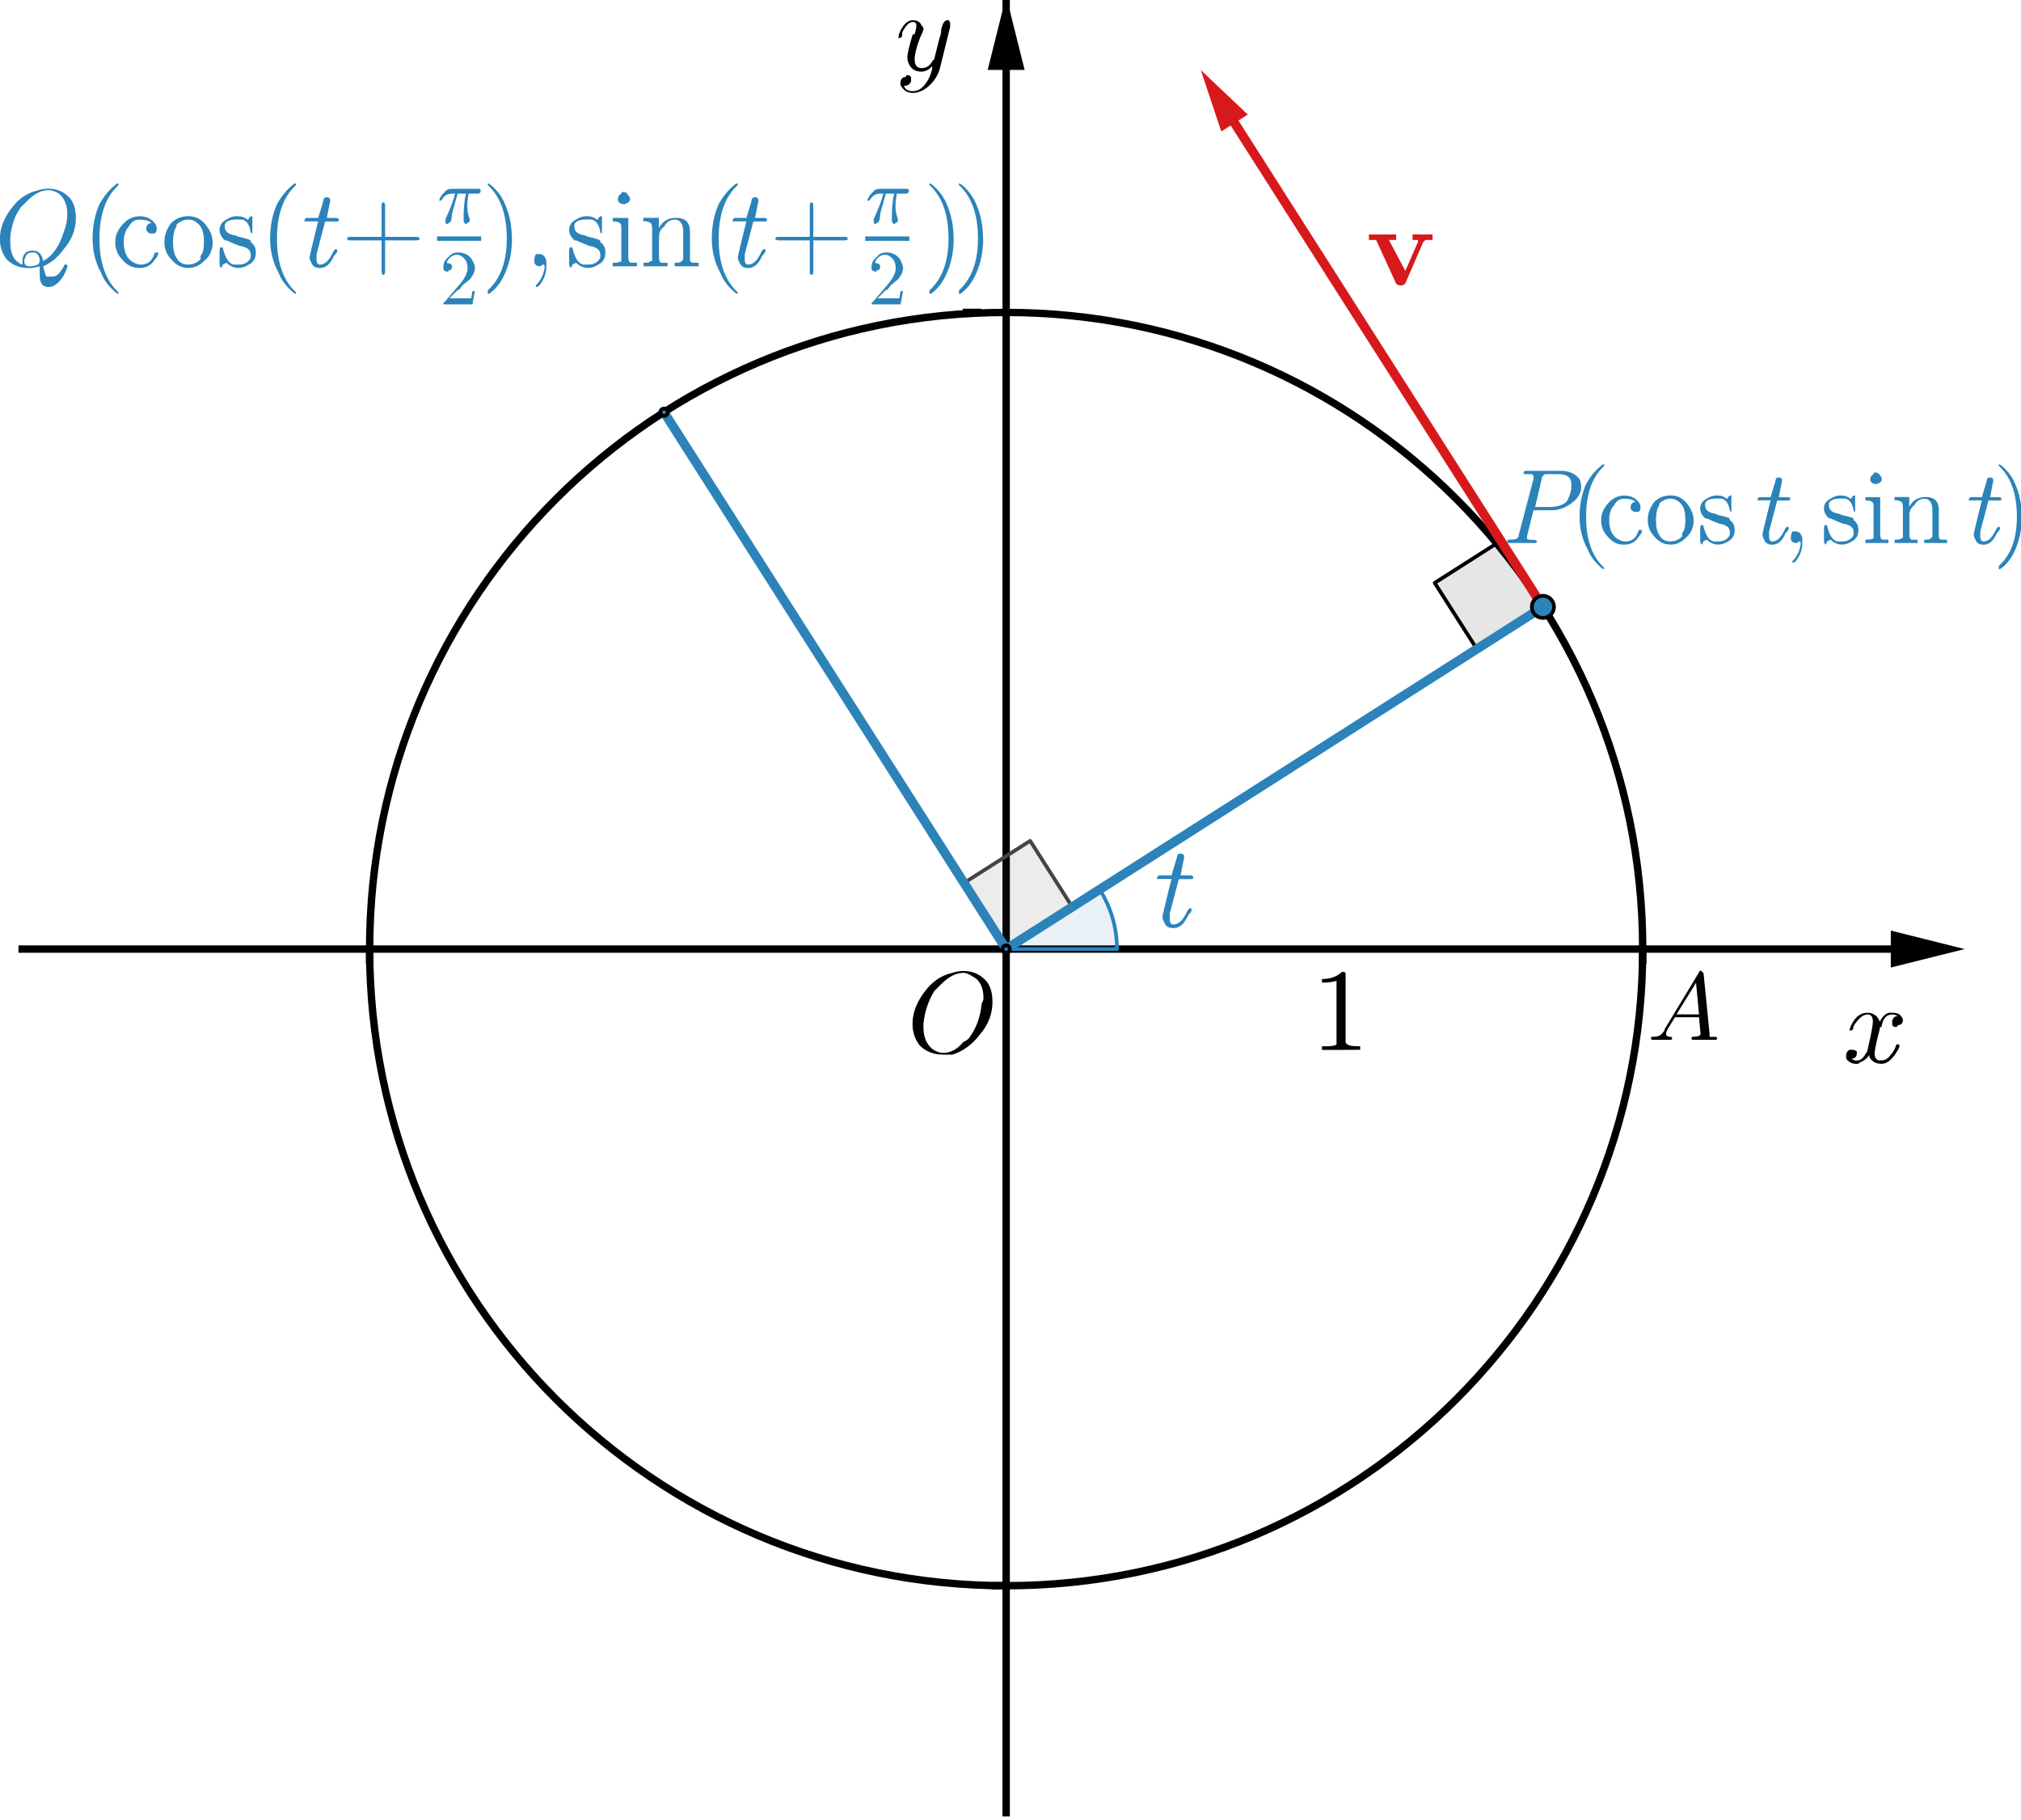 <?xml version='1.0' ?><svg xmlns:dc="http://purl.org/dc/elements/1.1/" xmlns:cc="http://creativecommons.org/ns#" xmlns:rdf="http://www.w3.org/1999/02/22-rdf-syntax-ns#" xmlns:svg="http://www.w3.org/2000/svg" xmlns="http://www.w3.org/2000/svg" id="svg13846" version="1.1" width="284.486" height="256.158" viewBox="463.589 1609.872 656.463 591.093" preserveAspectRatio="none">
  <defs id="defs14749">
    <clipPath id="clip1">
      <path d="m 0,0 0,509 574,0 0,-509 z" id="path13853" />
    </clipPath>
    <clipPath id="clip2">
      <path d="m 0,0 0,509 574,0 0,-509 z" id="path13862" />
    </clipPath>
    <clipPath id="clip3">
      <path d="m 0,0 0,509 574,0 0,-509 z" id="path13871" />
    </clipPath>
    <clipPath id="clip4">
      <path d="m 0,0 0,509 574,0 0,-509 z" id="path13880" />
    </clipPath>
    <clipPath id="clip5">
      <path d="m 0,0 0,509 574,0 0,-509 z" id="path13889" />
    </clipPath>
    <clipPath id="clip6">
      <path d="m 0,0 0,509 574,0 0,-509 z" id="path13898" />
    </clipPath>
    <clipPath id="clip7">
      <path d="m 0,0 0,509 574,0 0,-509 z" id="path13907" />
    </clipPath>
    <clipPath id="clip8">
      <path d="m 0,0 0,509 574,0 0,-509 z" id="path13916" />
    </clipPath>
    <clipPath id="clip9">
      <path id="path13927" d="m 0,0 0,509 574,0 0,-509 z" />
    </clipPath>
    <clipPath id="clip10">
      <path id="path13940" d="m 0,0 0,509 574,0 0,-509 z" />
    </clipPath>
    <clipPath id="clip11">
      <path id="path13953" d="m 0,0 0,509 574,0 0,-509 z" />
    </clipPath>
    <clipPath id="clip12">
      <path id="path13966" d="m 0,0 0,509 574,0 0,-509 z" />
    </clipPath>
    <clipPath id="clip13">
      <path id="path13979" d="m 0,0 0,509 574,0 0,-509 z" />
    </clipPath>
    <clipPath id="clip14">
      <path id="path13992" d="m 0,0 0,509 574,0 0,-509 z" />
    </clipPath>
    <clipPath id="clip15">
      <path id="path14005" d="m 0,0 0,509 574,0 0,-509 z" />
    </clipPath>
    <clipPath id="clip18">
      <path id="path14046" d="m 0,0 0,509 574,0 0,-509 z" />
    </clipPath>
    <clipPath id="clip19">
      <path id="path14059" d="m 0,0 0,509 574,0 0,-509 z" />
    </clipPath>
    <clipPath id="clip20">
      <path id="path14072" d="m 0,0 0,509 574,0 0,-509 z" />
    </clipPath>
    <clipPath id="clip22">
      <path id="path14100" d="m 0,0 0,509 574,0 0,-509 z" />
    </clipPath>
    <clipPath id="clip23">
      <path id="path14113" d="m 0,0 0,509 574,0 0,-509 z" />
    </clipPath>
    <clipPath id="clip25">
      <path id="path14141" d="m 0,0 0,509 574,0 0,-509 z" />
    </clipPath>
    <clipPath id="clip26">
      <path id="path14154" d="m 0,0 0,509 574,0 0,-509 z" />
    </clipPath>
    <clipPath id="clip39">
      <path id="path14347" d="m 0,0 0,509 574,0 0,-509 z" />
    </clipPath>
    <clipPath id="clip40">
      <path id="path14360" d="m 0,0 0,509 574,0 0,-509 z" />
    </clipPath>
  </defs>
  <title id="title13848" />
  <g transform="matrix(1.2,0,0,1.2,458.623,1606.181)" id="misc" style="stroke-width:1;stroke-linecap:square;stroke-linejoin:miter;stroke-miterlimit:10;stroke-dasharray:none;stroke-dashoffset:0" />
  <g transform="matrix(1.641,0,0,1.641,787.872,1197.417)" id="misc-2" style="stroke-width:1;stroke-linecap:square;stroke-linejoin:miter;stroke-miterlimit:10;stroke-dasharray:none;stroke-dashoffset:0" />
  <g id="g19155">
    <g id="g18174">
      <g transform="matrix(1.2,0,0,1.166,458.623,1606.284)" clip-path="url(#clip1)" id="g13855" style="stroke-width:1;stroke-linecap:square;stroke-linejoin:miter;stroke-miterlimit:10;stroke-dasharray:none;stroke-dashoffset:0">
        <g id="g13857" style="fill:none;stroke:#000000;stroke-width:2;stroke-linecap:butt;stroke-opacity:1">
          <path d="m 276.49,3 0,506" id="path13859" />
        </g>
      </g>
      <g transform="matrix(1.2,0,0,1.2,458.623,1606.181)" clip-path="url(#clip2)" id="g13864" style="stroke-width:1;stroke-linecap:square;stroke-linejoin:miter;stroke-miterlimit:10;stroke-dasharray:none;stroke-dashoffset:0">
        <g id="g13866" style="fill:#000000;fill-opacity:1;fill-rule:evenodd;stroke:none">
          <path d="m 276.49,2 -5,20 10,0" id="path13868" />
        </g>
      </g>
      <g transform="matrix(1.075,0,0,1.2,469.584,1606.181)" clip-path="url(#clip3)" id="g13873" style="stroke-width:1;stroke-linecap:square;stroke-linejoin:miter;stroke-miterlimit:10;stroke-dasharray:none;stroke-dashoffset:0">
        <g id="g13875" style="fill:none;stroke:#000000;stroke-width:2;stroke-linecap:butt;stroke-opacity:1">
          <path d="m 0,259.93 571,0" id="path13877" />
        </g>
      </g>
      <g transform="matrix(1.2,0,0,1.2,415.357,1606.181)" clip-path="url(#clip4)" id="g13882" style="stroke-width:1;stroke-linecap:square;stroke-linejoin:miter;stroke-miterlimit:10;stroke-dasharray:none;stroke-dashoffset:0">
        <g id="g13884" style="fill:#000000;fill-opacity:1;fill-rule:evenodd;stroke:none">
          <path d="m 572,259.93 -20,-5 0,10" id="path13886" />
        </g>
      </g>
      <g transform="matrix(1.2,0,0,1.2,458.623,1606.181)" clip-path="url(#clip5)" id="g13891" style="stroke-width:1;stroke-linecap:square;stroke-linejoin:miter;stroke-miterlimit:10;stroke-dasharray:none;stroke-dashoffset:0">
        <g id="g13893" style="fill:none;stroke:#000000;stroke-width:2;stroke-linecap:butt;stroke-opacity:1">
          <path d="m 104.19,259.93 0,3" id="path13895" />
        </g>
      </g>
      <g transform="matrix(1.2,0,0,1.2,458.623,1606.181)" clip-path="url(#clip6)" id="g13900" style="stroke-width:1;stroke-linecap:square;stroke-linejoin:miter;stroke-miterlimit:10;stroke-dasharray:none;stroke-dashoffset:0">
        <g id="g13902" style="fill:none;stroke:#000000;stroke-width:2;stroke-linecap:butt;stroke-opacity:1">
          <path d="m 448.79,259.93 0,3" id="path13904" />
        </g>
      </g>
      <g transform="matrix(1.2,0,0,1.2,458.623,1606.181)" clip-path="url(#clip7)" id="g13909" style="stroke-width:1;stroke-linecap:square;stroke-linejoin:miter;stroke-miterlimit:10;stroke-dasharray:none;stroke-dashoffset:0">
        <g id="g13911" style="fill:none;stroke:#000000;stroke-width:2;stroke-linecap:butt;stroke-opacity:1">
          <path d="m 273.49,432.23 3,0" id="path13913" />
        </g>
      </g>
      <g transform="matrix(1.2,0,0,1.2,458.623,1606.181)" id="g13929" clip-path="url(#clip9)" style="stroke-width:1;stroke-linecap:square;stroke-linejoin:miter;stroke-miterlimit:10;stroke-dasharray:none;stroke-dashoffset:0">
        <g style="fill:none;stroke:#000000;stroke-width:2;stroke-linecap:round;stroke-linejoin:round;stroke-opacity:1" id="g13931">
          <path id="path13933" d="m 448.79,259.93 c 0,95.16 -77.14,172.3 -172.3,172.3 -95.16,0 -172.3,-77.14 -172.3,-172.3 0,-95.16 77.14,-172.297 172.3,-172.297 95.16,0 172.3,77.137 172.3,172.297 z" />
          <title id="title13935">Circle c</title>
          <desc id="desc13937">Circle c: Circle through B with center A</desc>
        </g>
      </g>
      <g transform="matrix(1.2,0,0,1.2,458.623,1606.181)" id="g13942" clip-path="url(#clip10)" style="stroke-width:1;stroke-linecap:square;stroke-linejoin:miter;stroke-miterlimit:10;stroke-dasharray:none;stroke-dashoffset:0">
        <g style="fill:#444444;fill-opacity:0.098;fill-rule:evenodd;stroke:none" id="g13944">
          <path id="path13946" d="m 276.49,259.93 17.89,-11.4 -11.4,-17.89 -17.89,11.4 11.4,17.89" />
          <title id="title13948">Angle Ã&#131;Â&#142;Ã&#130;Â±</title>
          <desc id="desc13950">Angle Ã&#131;Â&#142;Ã&#130;Â±: Angle between a, a&#39;_1</desc>
        </g>
      </g>
      <g transform="matrix(1.2,0,0,1.2,458.623,1606.181)" id="g13955" clip-path="url(#clip11)" style="stroke-width:1;stroke-linecap:square;stroke-linejoin:miter;stroke-miterlimit:10;stroke-dasharray:none;stroke-dashoffset:0">
        <g style="fill:none;stroke:#444444;stroke-linecap:round;stroke-linejoin:round;stroke-opacity:1" id="g13957">
          <path id="path13959" d="m 276.49,259.93 17.89,-11.4 -11.4,-17.89 -17.89,11.4 11.4,17.89" />
          <title id="title13961">Angle Ã&#131;Â&#142;Ã&#130;Â±</title>
          <desc id="desc13963">Angle Ã&#131;Â&#142;Ã&#130;Â±: Angle between a, a&#39;_1</desc>
        </g>
      </g>
      <g transform="matrix(1.2,0,0,1.2,458.623,1606.181)" id="g13968" clip-path="url(#clip12)" style="stroke-width:1;stroke-linecap:square;stroke-linejoin:miter;stroke-miterlimit:10;stroke-dasharray:none;stroke-dashoffset:0">
        <g style="fill:#000000;fill-opacity:0.098;fill-rule:evenodd;stroke:none" id="g13970">
          <path id="path13972" d="m 421.78,167.32 -11.4,-17.89 -17.89,11.4 11.41,17.89 17.88,-11.4" />
          <title id="title13974">Angle Ã&#131;Â&#142;Ã&#130;Â²</title>
          <desc id="desc13976">Angle Ã&#131;Â&#142;Ã&#130;Â²: Angle between A&#39;_2, C, A</desc>
        </g>
      </g>
      <g transform="matrix(1.2,0,0,1.2,458.623,1606.181)" id="g13981" clip-path="url(#clip13)" style="stroke-width:1;stroke-linecap:square;stroke-linejoin:miter;stroke-miterlimit:10;stroke-dasharray:none;stroke-dashoffset:0">
        <g style="fill:none;stroke:#000000;stroke-linecap:round;stroke-linejoin:round;stroke-opacity:1" id="g13983">
          <path id="path13985" d="m 421.78,167.32 -11.4,-17.89 -17.89,11.4 11.41,17.89 17.88,-11.4" />
          <title id="title13987">Angle Ã&#131;Â&#142;Ã&#130;Â²</title>
          <desc id="desc13989">Angle Ã&#131;Â&#142;Ã&#130;Â²: Angle between A&#39;_2, C, A</desc>
        </g>
      </g>
      <g transform="matrix(1.2,0,0,1.2,458.623,1606.181)" id="g13994" clip-path="url(#clip14)" style="stroke-width:1;stroke-linecap:square;stroke-linejoin:miter;stroke-miterlimit:10;stroke-dasharray:none;stroke-dashoffset:0">
        <g style="fill:#2b83ba;fill-opacity:0.098;fill-rule:nonzero;stroke:none" id="g13996">
          <path id="path13998" d="m 306.49,259.93 c 0,-5.71 -1.63,-11.31 -4.7,-16.12 l -25.3,16.12 z" />
          <title id="title14000">Angle Ã&#131;Â&#142;Ã&#130;Â³</title>
          <desc id="desc14002">Angle Ã&#131;Â&#142;Ã&#130;Â³: Angle between B, A, C</desc>
        </g>
      </g>
      <g transform="matrix(1.2,0,0,1.2,458.623,1606.181)" id="g14007" clip-path="url(#clip15)" style="stroke-width:1;stroke-linecap:square;stroke-linejoin:miter;stroke-miterlimit:10;stroke-dasharray:none;stroke-dashoffset:0">
        <g style="fill:none;stroke:#2b83ba;stroke-linecap:round;stroke-linejoin:round;stroke-opacity:1" id="g14009">
          <path id="path14011" d="m 306.49,259.93 c 0,-5.71 -1.63,-11.31 -4.7,-16.12 l -25.3,16.12 z" />
          <title id="title14013">Angle Ã&#131;Â&#142;Ã&#130;Â³</title>
          <desc id="desc14015">Angle Ã&#131;Â&#142;Ã&#130;Â³: Angle between B, A, C</desc>
        </g>
      </g>
      <g id="g14017" transform="matrix(37.8,0,0,37.8,838.826,1910.688)" style="stroke-width:1;stroke-linecap:square;stroke-linejoin:miter;stroke-miterlimit:10;stroke-dasharray:none;stroke-dashoffset:0">
        <clipPath id="clip16">
          <path id="path14020" d="m -15.095,-12.091 0,24.238 27.333,0 0,-24.238 z" />
        </clipPath>
        <g id="g14022" clip-path="url(#clip16)">
          <g style="fill:#2b83ba;fill-opacity:1;fill-rule:nonzero;stroke:none" id="g14024">
            <path id="path14026" d="M 0.203,-0.406 0.125,-0.109 q 0,0.031 0,0.047 0,0.047 0.031,0.047 0.062,0 0.109,-0.094 l 0.016,-0.031 q 0.016,-0.016 0.016,-0.016 0.016,0 0.016,0.016 0,0.016 -0.031,0.047 -0.047,0.109 -0.125,0.109 -0.062,0 -0.078,-0.047 Q 0.062,-0.062 0.062,-0.078 q 0,-0.016 0.062,-0.266 l 0.016,-0.062 -0.094,0 q -0.016,0 -0.016,0 l -0.016,0 0,0 q 0,-0.016 0.016,-0.031 l 0.016,0 0.094,0 0.047,-0.156 q 0,-0.031 0.031,-0.031 0.031,0 0.031,0.031 0,0 -0.031,0.156 l 0.078,0 q 0.031,0 0.031,0.016 0,0.016 -0.016,0.016 l 0,0 -0.016,0 -0.094,0 z" />
            <title id="title14028">Angle Ã&#131;Â&#142;Ã&#130;Â³</title>
            <desc id="desc14030">Angle Ã&#131;Â&#142;Ã&#130;Â³: Angle between B, A, C</desc>
          </g>
        </g>
      </g>
      <g transform="matrix(1.2,0,0,1.2,458.623,1606.181)" id="g14037" style="fill:none;stroke:#2b83ba;stroke-width:2.5;stroke-linecap:round;stroke-linejoin:round;stroke-miterlimit:10;stroke-opacity:1;stroke-dasharray:none;stroke-dashoffset:0">
        <path d="M 276.49,259.93 421.78,167.32" id="path14039" />
        <title id="title14041">Segment a</title>
        <desc id="desc14043">Segment a: Segment [A, C]</desc>
      </g>
      <g transform="matrix(1.2,0,0,1.2,458.623,1606.181)" id="g14048" clip-path="url(#clip18)" style="stroke-width:1;stroke-linecap:square;stroke-linejoin:miter;stroke-miterlimit:10;stroke-dasharray:none;stroke-dashoffset:0">
        <g style="fill:none;stroke:#2b83ba;stroke-width:2.5;stroke-linecap:round;stroke-linejoin:round;stroke-opacity:1" id="g14050">
          <path id="path14052" d="M 276.49,259.93 183.88,114.64" />
          <title id="title14054">Segment a&#39;_1</title>
          <desc id="desc14056">Segment a&#39;_1: Segment [A&#39;_1, C&#39;_1]</desc>
        </g>
      </g>
      <g transform="matrix(1.2,0,0,1.2,458.623,1606.181)" id="g14061" clip-path="url(#clip19)" style="stroke-width:1;stroke-linecap:square;stroke-linejoin:miter;stroke-miterlimit:10;stroke-dasharray:none;stroke-dashoffset:0">
        <g style="fill:none;stroke:#d7191c;stroke-width:2.5;stroke-linecap:round;stroke-linejoin:round;stroke-opacity:1" id="g14063">
          <path id="path14065" d="M 421.78,167.32 338.31,36.363" />
          <title id="title14067">Vector u</title>
          <desc id="desc14069">Vector u: Vector[C, A&#39;]</desc>
        </g>
      </g>
      <g transform="matrix(1.2,0,0,1.2,458.623,1606.181)" id="g14074" clip-path="url(#clip20)" style="stroke-width:1;stroke-linecap:square;stroke-linejoin:miter;stroke-miterlimit:10;stroke-dasharray:none;stroke-dashoffset:0">
        <g style="fill:#d7191c;fill-opacity:1;fill-rule:evenodd;stroke:none" id="g14076">
          <path id="path14078" d="m 329.17,22.027 12.72,12.051 -7.17,4.569 z" />
          <title id="title14080">Vector u</title>
          <desc id="desc14082">Vector u: Vector[C, A&#39;]</desc>
        </g>
      </g>
      <g id="g14084" transform="matrix(37.8,0,0,37.8,907.029,1702.581)" style="stroke-width:1;stroke-linecap:square;stroke-linejoin:miter;stroke-miterlimit:10;stroke-dasharray:none;stroke-dashoffset:0">
        <clipPath id="clip21">
          <path id="path14087" d="m -17.81,-3.825 0,24.238 27.334,0 0,-24.238 z" />
        </clipPath>
        <g id="g14089" clip-path="url(#clip21)">
          <g style="fill:#d7191c;fill-opacity:1;fill-rule:nonzero;stroke:none" id="g14091">
            <path id="path14093" d="M 0.5,-0.375 0.344,-0.016 Q 0.328,0 0.305,0 0.281,0 0.266,-0.016 l -0.172,-0.375 -0.062,0 0,-0.047 q 0,0 0.047,0 0.047,0 0.062,0 0.078,0 0.125,0 l 0,0.047 -0.062,0 0.141,0.266 0.109,-0.25 q 0,-0.016 0,-0.016 0,0 -0.047,0 l 0,-0.047 q 0.062,0 0.094,0 0.047,0 0.078,0 l 0,0.047 q -0.047,0 -0.055,0 -0.008,0 -0.023,0.016 z" />
            <title id="title14095">Vector u</title>
            <desc id="desc14097">Vector u: Vector[C, A&#39;]</desc>
          </g>
        </g>
      </g>
      <g transform="matrix(1.2,0,0,1.2,458.623,1606.181)" id="g14102" clip-path="url(#clip22)" style="stroke-width:1;stroke-linecap:square;stroke-linejoin:miter;stroke-miterlimit:10;stroke-dasharray:none;stroke-dashoffset:0">
        <g style="fill:#2b83ba;fill-opacity:1;fill-rule:nonzero;stroke:none" id="g14104">
          <path id="path14106" d="m 277.49,259.93 c 0,0.55 -0.45,1 -1,1 -0.55,0 -1,-0.45 -1,-1 0,-0.55 0.45,-1 1,-1 0.55,0 1,0.45 1,1 z" />
          <title id="title14108">Point A</title>
          <desc id="desc14110">Point A: Point on yAxis</desc>
        </g>
      </g>
      <g transform="matrix(1.2,0,0,1.2,458.623,1606.181)" id="g14115" clip-path="url(#clip23)" style="stroke-width:1;stroke-linecap:square;stroke-linejoin:miter;stroke-miterlimit:10;stroke-dasharray:none;stroke-dashoffset:0">
        <g style="fill:none;stroke:#000000;stroke-linecap:round;stroke-linejoin:round;stroke-opacity:1" id="g14117">
          <path id="path14119" d="m 277.49,259.93 c 0,0.55 -0.45,1 -1,1 -0.55,0 -1,-0.45 -1,-1 0,-0.55 0.45,-1 1,-1 0.55,0 1,0.45 1,1 z" />
          <title id="title14121">Point A</title>
          <desc id="desc14123">Point A: Point on yAxis</desc>
        </g>
      </g>
      <g id="g14125" transform="matrix(37.8,0,0,37.8,758.217,1951.819)" style="fill:#000000;fill-opacity:1;stroke-width:1;stroke-linecap:square;stroke-linejoin:miter;stroke-miterlimit:10;stroke-dasharray:none;stroke-dashoffset:0">
        <clipPath id="clip24">
          <path id="path14128" d="m -12.095,-13.54 0,24.238 27.333,0 0,-24.238 z" />
        </clipPath>
        <g style="fill:#000000;fill-opacity:1" id="g14130" clip-path="url(#clip24)">
          <g style="fill:#000000;fill-opacity:1;fill-rule:nonzero;stroke:none" id="g14132">
            <path style="fill:#000000;fill-opacity:1" id="path14134" d="m 0.734,-0.438 0,0 q 0,0.156 -0.109,0.281 -0.094,0.125 -0.234,0.172 -0.047,0 -0.078,0 -0.125,0 -0.203,-0.078 -0.063,-0.078 -0.063,-0.188 0,-0.141 0.109,-0.281 0.094,-0.125 0.234,-0.156 0.047,-0.016 0.094,-0.016 0.125,0 0.203,0.094 0.047,0.062 0.047,0.172 z M 0.312,0 l 0,0 Q 0.406,0 0.484,-0.094 0.516,-0.109 0.531,-0.125 0.625,-0.25 0.641,-0.422 q 0.016,-0.031 0.016,-0.047 0,-0.141 -0.094,-0.188 0,0 0,0 -0.047,-0.031 -0.078,-0.031 -0.094,0 -0.188,0.094 -0.031,0.031 -0.062,0.062 -0.078,0.125 -0.094,0.281 0,0.016 0,0.031 0,0.125 0.078,0.188 Q 0.266,0 0.312,0 z" />
            <title id="title14136">Point A</title>
            <desc id="desc14138">Point A: Point on yAxis</desc>
          </g>
        </g>
      </g>
      <g transform="matrix(1.2,0,0,1.2,458.623,1606.181)" id="g14143" clip-path="url(#clip25)" style="stroke-width:1;stroke-linecap:square;stroke-linejoin:miter;stroke-miterlimit:10;stroke-dasharray:none;stroke-dashoffset:0">
        <g style="fill:#2b83ba;fill-opacity:1;fill-rule:nonzero;stroke:none" id="g14145">
          <path id="path14147" d="m 424.78,167.32 c 0,1.66 -1.34,3 -3,3 -1.65,0 -3,-1.34 -3,-3 0,-1.66 1.35,-3 3,-3 1.66,0 3,1.34 3,3 z" />
          <title id="title14149">Point C</title>
          <desc id="desc14151">Point C: Point on c</desc>
        </g>
      </g>
      <g transform="matrix(1.2,0,0,1.2,458.623,1606.181)" id="g14156" clip-path="url(#clip26)" style="stroke-width:1;stroke-linecap:square;stroke-linejoin:miter;stroke-miterlimit:10;stroke-dasharray:none;stroke-dashoffset:0">
        <g style="fill:none;stroke:#000000;stroke-linecap:round;stroke-linejoin:round;stroke-opacity:1" id="g14158">
          <path id="path14160" d="m 424.78,167.32 c 0,1.66 -1.34,3 -3,3 -1.65,0 -3,-1.34 -3,-3 0,-1.66 1.35,-3 3,-3 1.66,0 3,1.34 3,3 z" />
          <title id="title14162">Point C</title>
          <desc id="desc14164">Point C: Point on c</desc>
        </g>
      </g>
      <g transform="matrix(1.354,0,0,1.354,-378.744,-665.974)" id="g15673">
        <g id="g16997">
          <g id="g14166" transform="matrix(25.2,0,0,25.2,982.5,1811.081)" style="stroke-width:1;stroke-linecap:square;stroke-linejoin:miter;stroke-miterlimit:10;stroke-dasharray:none;stroke-dashoffset:0">
            <clipPath id="clip27">
              <path id="path14169" d="m -20.667,-8.131 0,24.238 27.334,0 0,-24.238 z" />
            </clipPath>
            <g id="g14171" clip-path="url(#clip27)">
              <g style="fill:#2b83ba;fill-opacity:1;fill-rule:nonzero;stroke:none" id="g14173">
                <path id="path14175" d="m 0.297,-0.312 0,0 -0.062,0.25 0,0.016 q 0,0.016 0.047,0.016 l 0,0 0,0 0.016,0 q 0.031,0 0.031,0.016 Q 0.328,0 0.312,0 L 0.25,0 l 0,0 -0.062,0 0,0 -0.125,0 0,0 q -0.016,0 -0.016,-0.016 0,-0.016 0.016,-0.016 l 0,0 q 0.078,0 0.078,-0.016 0.016,0 0.016,-0.031 0,0 0,0 L 0.297,-0.609 q 0,-0.016 0,-0.031 0,0 -0.016,-0.016 l 0,0 0,0 q 0,0 0,0 -0.031,0 -0.047,0 -0.031,0 -0.031,0 0,0 0,0 0,-0.031 0.016,-0.031 l 0,0 0.016,0 0.328,0 q 0.109,0 0.172,0.078 0.016,0.031 0.016,0.078 0,0.078 -0.078,0.141 -0.094,0.078 -0.203,0.078 l -0.172,0 z m 0.078,-0.297 -0.062,0.266 0.141,0 q 0.094,0 0.156,-0.047 0.031,-0.047 0.047,-0.125 l 0,0 q 0,-0.031 0,-0.047 0,-0.094 -0.125,-0.094 l -0.109,0 q -0.031,0 -0.031,0.016 l 0,0 0,0 0,0 0,0 q -0.016,0 -0.016,0.031 z" />
                <title id="title14177">Point C</title>
                <desc id="desc14179">Point C: Point on c</desc>
              </g>
            </g>
          </g>
          <g id="g14181" transform="matrix(25.2,0,0,25.2,998.676,1811.081)" style="stroke-width:1;stroke-linecap:square;stroke-linejoin:miter;stroke-miterlimit:10;stroke-dasharray:none;stroke-dashoffset:0">
            <clipPath id="clip28">
              <path id="path14184" d="m -21.309,-8.131 0,24.238 27.334,0 0,-24.238 z" />
            </clipPath>
            <g id="g14186" clip-path="url(#clip28)">
              <g style="fill:#2b83ba;fill-opacity:1;fill-rule:nonzero;stroke:none" id="g14188">
                <path id="path14190" d="m 0.328,0.234 0,0 q 0,0.016 0,0.016 Q 0.312,0.25 0.266,0.203 0.203,0.141 0.172,0.062 0.094,-0.078 0.094,-0.25 q 0,-0.172 0.062,-0.312 0.062,-0.109 0.141,-0.172 Q 0.312,-0.75 0.328,-0.75 q 0,0 0,0.016 0,0 -0.016,0.016 -0.156,0.156 -0.156,0.469 0,0.312 0.156,0.469 0.016,0.016 0.016,0.016 z" />
                <title id="title14192">Point C</title>
                <desc id="desc14194">Point C: Point on c</desc>
              </g>
            </g>
          </g>
          <g id="g14196" transform="matrix(25.2,0,0,25.2,1005.403,1811.081)" style="stroke-width:1;stroke-linecap:square;stroke-linejoin:miter;stroke-miterlimit:10;stroke-dasharray:none;stroke-dashoffset:0">
            <clipPath id="clip29">
              <path id="path14199" d="m -21.698,-8.131 0,24.238 27.334,0 0,-24.238 z" />
            </clipPath>
            <g id="g14201" clip-path="url(#clip29)">
              <g style="fill:#2b83ba;fill-opacity:1;fill-rule:nonzero;stroke:none" id="g14203">
                <path id="path14205" d="M 0.359,-0.391 Q 0.328,-0.422 0.25,-0.422 q -0.062,0 -0.094,0.062 -0.047,0.047 -0.047,0.141 0,0.141 0.094,0.188 0.031,0.016 0.062,0.016 0.094,0 0.125,-0.109 0,0 0.016,0 0.016,0 0.016,0 0,0.031 -0.031,0.062 Q 0.344,0.016 0.25,0.016 q -0.094,0 -0.156,-0.078 -0.062,-0.062 -0.062,-0.156 0,-0.094 0.078,-0.172 0.062,-0.062 0.141,-0.062 0.078,0 0.125,0.047 0.031,0.031 0.031,0.062 0,0.047 -0.031,0.047 -0.016,0 -0.016,0 -0.031,0 -0.047,-0.031 0,0 0,-0.016 0,-0.031 0.031,-0.047 0.016,0 0.016,0 z" />
                <title id="title14207">Point C</title>
                <desc id="desc14209">Point C: Point on c</desc>
              </g>
            </g>
          </g>
          <g id="g14211" transform="matrix(25.2,0,0,25.2,1016.599,1811.081)" style="stroke-width:1;stroke-linecap:square;stroke-linejoin:miter;stroke-miterlimit:10;stroke-dasharray:none;stroke-dashoffset:0">
            <clipPath id="clip30">
              <path id="path14214" d="m -22.142,-8.131 0,24.238 27.333,0 0,-24.238 z" />
            </clipPath>
            <g id="g14216" clip-path="url(#clip30)">
              <g style="fill:#2b83ba;fill-opacity:1;fill-rule:nonzero;stroke:none" id="g14218">
                <path id="path14220" d="m 0.469,-0.219 0,0 q 0,0.109 -0.078,0.172 -0.062,0.062 -0.141,0.062 -0.094,0 -0.156,-0.078 -0.062,-0.062 -0.062,-0.156 0,-0.094 0.062,-0.172 0.062,-0.062 0.156,-0.062 0.094,0 0.156,0.078 0.062,0.078 0.062,0.156 z M 0.25,-0.016 l 0,0 q 0.062,0 0.109,-0.047 l 0,-0.031 q 0.031,-0.031 0.031,-0.125 0,-0.094 -0.031,-0.141 -0.047,-0.062 -0.109,-0.062 -0.062,0 -0.109,0.047 0,0 0,0.016 -0.031,0.047 -0.031,0.141 0,0.094 0.031,0.141 0.031,0.062 0.109,0.062 z" />
                <title id="title14222">Point C</title>
                <desc id="desc14224">Point C: Point on c</desc>
              </g>
            </g>
          </g>
          <g id="g14226" transform="matrix(25.2,0,0,25.2,1029.199,1811.081)" style="stroke-width:1;stroke-linecap:square;stroke-linejoin:miter;stroke-miterlimit:10;stroke-dasharray:none;stroke-dashoffset:0">
            <clipPath id="clip31">
              <path id="path14229" d="m -22.642,-8.131 0,24.238 27.333,0 0,-24.238 z" />
            </clipPath>
            <g id="g14231" clip-path="url(#clip31)">
              <g style="fill:#2b83ba;fill-opacity:1;fill-rule:nonzero;stroke:none" id="g14233">
                <path id="path14235" d="m 0.203,-0.188 0,0 Q 0.125,-0.219 0.094,-0.234 q -0.016,0 -0.016,0 -0.047,-0.047 -0.047,-0.094 0,-0.062 0.062,-0.094 0.047,-0.031 0.094,-0.031 0.062,0 0.094,0.031 0.016,0 0.016,-0.016 0.016,-0.016 0.031,-0.016 0,0.016 0,0.031 l 0,0.094 q 0,0.031 0,0.031 l 0,0 0,0 0,0 q -0.016,0 -0.016,-0.016 -0.016,-0.094 -0.078,-0.109 -0.016,0 -0.047,0 -0.094,0 -0.109,0.047 0,0.016 0,0.016 0,0.062 0.078,0.078 0.016,0 0.047,0.016 0.078,0.016 0.109,0.031 0,0 0,0.016 0.047,0.031 0.047,0.094 0,0.078 -0.062,0.109 -0.047,0.031 -0.094,0.031 -0.062,0 -0.109,-0.047 L 0.062,-0.016 Q 0.047,0.016 0.047,0.016 0.031,0 0.031,-0.016 l 0,-0.125 q 0,-0.031 0.016,-0.031 l 0,0 0,0 0,0 q 0.016,0 0.016,0.016 0,0 0,0 0.031,0.125 0.094,0.141 0.016,0 0.047,0 0.078,0 0.109,-0.062 0,-0.016 0,-0.031 0,-0.062 -0.109,-0.078 z" />
                <title id="title14237">Point C</title>
                <desc id="desc14239">Point C: Point on c</desc>
              </g>
            </g>
          </g>
          <g id="g14241" transform="matrix(25.2,0,0,25.2,1043.347,1811.081)" style="stroke-width:1;stroke-linecap:square;stroke-linejoin:miter;stroke-miterlimit:10;stroke-dasharray:none;stroke-dashoffset:0">
            <clipPath id="clip32">
              <path id="path14244" d="m -23.203,-8.131 0,24.238 27.333,0 0,-24.238 z" />
            </clipPath>
            <g id="g14246" clip-path="url(#clip32)">
              <g style="fill:#2b83ba;fill-opacity:1;fill-rule:nonzero;stroke:none" id="g14248">
                <path id="path14250" d="M 0.203,-0.406 0.125,-0.109 q 0,0.031 0,0.047 0,0.047 0.031,0.047 0.062,0 0.109,-0.094 l 0.016,-0.031 q 0.016,-0.016 0.016,-0.016 0.016,0 0.016,0.016 0,0.016 -0.031,0.047 -0.047,0.109 -0.125,0.109 -0.062,0 -0.078,-0.047 Q 0.062,-0.062 0.062,-0.078 q 0,-0.016 0.062,-0.266 l 0.016,-0.062 -0.094,0 q -0.016,0 -0.016,0 l -0.016,0 0,0 q 0,-0.016 0.016,-0.031 l 0.016,0 0.094,0 0.047,-0.156 q 0,-0.031 0.031,-0.031 0.031,0 0.031,0.031 0,0 -0.031,0.156 l 0.078,0 q 0.031,0 0.031,0.016 0,0.016 -0.016,0.016 l 0,0 -0.016,0 -0.094,0 z" />
                <title id="title14252">Point C</title>
                <desc id="desc14254">Point C: Point on c</desc>
              </g>
            </g>
          </g>
          <g id="g14256" transform="matrix(25.2,0,0,25.2,1049.366,1811.081)" style="stroke-width:1;stroke-linecap:square;stroke-linejoin:miter;stroke-miterlimit:10;stroke-dasharray:none;stroke-dashoffset:0">
            <clipPath id="clip33">
              <path id="path14259" d="m -23.564,-8.131 0,24.238 27.333,0 0,-24.238 z" />
            </clipPath>
            <g id="g14261" clip-path="url(#clip33)">
              <g style="fill:#2b83ba;fill-opacity:1;fill-rule:nonzero;stroke:none" id="g14263">
                <path id="path14265" d="m 0.203,0 0,0 q 0,0.094 -0.062,0.172 Q 0.125,0.188 0.109,0.188 q 0,0 0,0 0,-0.016 0,-0.016 0.062,-0.062 0.078,-0.156 0,0 0,-0.016 0,-0.016 -0.016,-0.016 0,0 0,0 Q 0.156,0 0.141,0 0.109,0 0.094,-0.031 q 0,-0.016 0,-0.016 0,-0.047 0.016,-0.063 0.016,0 0.031,0 0.047,0 0.062,0.063 0,0.016 0,0.047 z" />
                <title id="title14267">Point C</title>
                <desc id="desc14269">Point C: Point on c</desc>
              </g>
            </g>
          </g>
          <g id="g16971" transform="translate(-6.153,0)">
            <g style="stroke-width:1;stroke-linecap:square;stroke-linejoin:miter;stroke-miterlimit:10;stroke-dasharray:none;stroke-dashoffset:0" transform="matrix(25.2,0,0,25.2,1065.043,1811.081)" id="g14271">
              <clipPath id="clip34">
                <path d="m -24.064,-8.131 0,24.238 27.333,0 0,-24.238 z" id="path14274" />
              </clipPath>
              <g clip-path="url(#clip34)" id="g14276">
                <g id="g14278" style="fill:#2b83ba;fill-opacity:1;fill-rule:nonzero;stroke:none">
                  <path d="m 0.203,-0.188 0,0 Q 0.125,-0.219 0.094,-0.234 q -0.016,0 -0.016,0 -0.047,-0.047 -0.047,-0.094 0,-0.062 0.062,-0.094 0.047,-0.031 0.094,-0.031 0.062,0 0.094,0.031 0.016,0 0.016,-0.016 0.016,-0.016 0.031,-0.016 0,0.016 0,0.031 l 0,0.094 q 0,0.031 0,0.031 l 0,0 0,0 0,0 q -0.016,0 -0.016,-0.016 -0.016,-0.094 -0.078,-0.109 -0.016,0 -0.047,0 -0.094,0 -0.109,0.047 0,0.016 0,0.016 0,0.062 0.078,0.078 0.016,0 0.047,0.016 0.078,0.016 0.109,0.031 0,0 0,0.016 0.047,0.031 0.047,0.094 0,0.078 -0.062,0.109 -0.047,0.031 -0.094,0.031 -0.062,0 -0.109,-0.047 L 0.062,-0.016 Q 0.047,0.016 0.047,0.016 0.031,0 0.031,-0.016 l 0,-0.125 q 0,-0.031 0.016,-0.031 l 0,0 0,0 0,0 q 0.016,0 0.016,0.016 0,0 0,0 0.031,0.125 0.094,0.141 0.016,0 0.047,0 0.078,0 0.109,-0.062 0,-0.016 0,-0.031 0,-0.062 -0.109,-0.078 z" id="path14280" />
                  <title id="title14282">Point C</title>
                  <desc id="desc14284">Point C: Point on c</desc>
                </g>
              </g>
            </g>
            <g style="stroke-width:1;stroke-linecap:square;stroke-linejoin:miter;stroke-miterlimit:10;stroke-dasharray:none;stroke-dashoffset:0" transform="matrix(25.2,0,0,25.2,1074.979,1811.081)" id="g14286">
              <clipPath id="clip35">
                <path d="m -24.459,-8.131 0,24.238 27.334,0 0,-24.238 z" id="path14289" />
              </clipPath>
              <g clip-path="url(#clip35)" id="g14291">
                <g id="g14293" style="fill:#2b83ba;fill-opacity:1;fill-rule:nonzero;stroke:none">
                  <path d="m 0.172,-0.438 0,0 0,0.359 q 0,0.031 0.016,0.047 l 0,0 q 0.016,0 0.062,0 L 0.25,0 Q 0.141,0 0.141,0 0.125,0 0.031,0 l 0,-0.031 q 0.062,0 0.078,-0.016 l 0,0 q 0,0 0,-0.031 l 0,-0.266 q 0,-0.047 -0.016,-0.047 l 0,0 0,0 0,0 0,0 Q 0.078,-0.406 0.031,-0.406 l 0,-0.031 0.141,0 z M 0.188,-0.609 q 0,0.031 -0.047,0.047 0,0 -0.016,0 -0.031,0 -0.047,-0.031 l 0,0 q 0,-0.016 0,-0.016 0,-0.031 0.031,-0.047 0,-0.016 0.016,-0.016 0.031,0 0.047,0.031 0.016,0.016 0.016,0.031 z" id="path14295" />
                  <title id="title14297">Point C</title>
                  <desc id="desc14299">Point C: Point on c</desc>
                </g>
              </g>
            </g>
            <g style="stroke-width:1;stroke-linecap:square;stroke-linejoin:miter;stroke-miterlimit:10;stroke-dasharray:none;stroke-dashoffset:0" transform="matrix(25.2,0,0,25.2,1081.987,1811.081)" id="g14301">
              <clipPath id="clip36">
                <path d="m -24.736,-8.131 0,24.238 27.333,0 0,-24.238 z" id="path14304" />
              </clipPath>
              <g clip-path="url(#clip36)" id="g14306">
                <g id="g14308" style="fill:#2b83ba;fill-opacity:1;fill-rule:nonzero;stroke:none">
                  <path d="m 0.109,-0.344 q 0,-0.047 -0.016,-0.047 -0.016,-0.016 -0.047,-0.016 l -0.016,0 0,-0.031 0.141,0 0,0.094 q 0.047,-0.094 0.156,-0.094 0.062,0 0.094,0.031 0.031,0.031 0.031,0.094 0,0.016 0,0.062 l 0,0.188 q 0,0.031 0.031,0.031 0.016,0 0.047,0 L 0.531,0 Q 0.438,0 0.422,0 q 0,0 -0.109,0 l 0,-0.031 q 0.062,0 0.062,-0.016 l 0,0 q 0.016,0 0.016,-0.031 l 0,-0.234 q 0,-0.094 -0.062,-0.109 0,0 -0.016,0 -0.062,0 -0.094,0.062 -0.047,0.031 -0.047,0.094 l 0,0.187 q 0,0.031 0.016,0.047 0.016,0 0.062,0 L 0.25,0 q -0.094,0 -0.109,0 0,0 -0.109,0 l 0,-0.031 q 0.062,0 0.062,-0.016 l 0.016,0 q 0,0 0,-0.031 l 0,-0.266 z" id="path14310" />
                  <title id="title14312">Point C</title>
                  <desc id="desc14314">Point C: Point on c</desc>
                </g>
              </g>
            </g>
          </g>
          <g id="g14316" transform="matrix(25.2,0,0,25.2,1094.026,1811.081)" style="stroke-width:1;stroke-linecap:square;stroke-linejoin:miter;stroke-miterlimit:10;stroke-dasharray:none;stroke-dashoffset:0">
            <clipPath id="clip37">
              <path id="path14319" d="m -25.459,-8.131 0,24.238 27.334,0 0,-24.238 z" />
            </clipPath>
            <g id="g14321" clip-path="url(#clip37)">
              <g style="fill:#2b83ba;fill-opacity:1;fill-rule:nonzero;stroke:none" id="g14323">
                <path id="path14325" d="M 0.203,-0.406 0.125,-0.109 q 0,0.031 0,0.047 0,0.047 0.031,0.047 0.062,0 0.109,-0.094 l 0.016,-0.031 q 0.016,-0.016 0.016,-0.016 0.016,0 0.016,0.016 0,0.016 -0.031,0.047 -0.047,0.109 -0.125,0.109 -0.062,0 -0.078,-0.047 Q 0.062,-0.062 0.062,-0.078 q 0,-0.016 0.062,-0.266 l 0.016,-0.062 -0.094,0 q -0.016,0 -0.016,0 l -0.016,0 0,0 q 0,-0.016 0.016,-0.031 l 0.016,0 0.094,0 0.047,-0.156 q 0,-0.031 0.031,-0.031 0.031,0 0.031,0.031 0,0 -0.031,0.156 l 0.078,0 q 0.031,0 0.031,0.016 0,0.016 -0.016,0.016 l 0,0 -0.016,0 -0.094,0 z" />
                <title id="title14327">Point C</title>
                <desc id="desc14329">Point C: Point on c</desc>
              </g>
            </g>
          </g>
          <g id="g14331" transform="matrix(25.2,0,0,25.2,1100.057,1811.081)" style="stroke-width:1;stroke-linecap:square;stroke-linejoin:miter;stroke-miterlimit:10;stroke-dasharray:none;stroke-dashoffset:0">
            <clipPath id="clip38">
              <path id="path14334" d="m -25.82,-8.131 0,24.238 27.334,0 0,-24.238 z" />
            </clipPath>
            <g id="g14336" clip-path="url(#clip38)">
              <g style="fill:#2b83ba;fill-opacity:1;fill-rule:nonzero;stroke:none" id="g14338">
                <path id="path14340" d="m 0.281,-0.25 0,0 q 0,0.172 -0.062,0.312 Q 0.172,0.172 0.094,0.234 0.078,0.25 0.062,0.25 q 0,0 0,-0.016 0,0 0,-0.016 Q 0.234,0.062 0.234,-0.25 q 0,-0.312 -0.156,-0.469 l 0,0 Q 0.062,-0.734 0.062,-0.734 q 0,-0.016 0,-0.016 0.016,0 0.062,0.047 0.062,0.062 0.094,0.141 0.062,0.141 0.062,0.312 z" />
                <title id="title14342">Point C</title>
                <desc id="desc14344">Point C: Point on c</desc>
              </g>
            </g>
          </g>
        </g>
      </g>
      <g transform="matrix(1.2,0,0,1.2,458.623,1606.181)" id="g14349" clip-path="url(#clip39)" style="stroke-width:1;stroke-linecap:square;stroke-linejoin:miter;stroke-miterlimit:10;stroke-dasharray:none;stroke-dashoffset:0">
        <g style="fill:#2b83ba;fill-opacity:1;fill-rule:nonzero;stroke:none" id="g14351">
          <path id="path14353" d="m 184.88,114.64 c 0,0.55 -0.45,1 -1,1 -0.55,0 -1,-0.45 -1,-1 0,-0.55 0.45,-1 1,-1 0.55,0 1,0.45 1,1 z" />
          <title id="title14355">Point C&#39;_1</title>
          <desc id="desc14357">Point C&#39;_1: C rotated by angle 90Ã&#131;Â&#130;Ã&#130;Â°</desc>
        </g>
      </g>
      <g transform="matrix(1.2,0,0,1.2,458.623,1606.181)" id="g14362" clip-path="url(#clip40)" style="stroke-width:1;stroke-linecap:square;stroke-linejoin:miter;stroke-miterlimit:10;stroke-dasharray:none;stroke-dashoffset:0">
        <g style="fill:none;stroke:#000000;stroke-linecap:round;stroke-linejoin:round;stroke-opacity:1" id="g14364">
          <path id="path14366" d="m 184.88,114.64 c 0,0.55 -0.45,1 -1,1 -0.55,0 -1,-0.45 -1,-1 0,-0.55 0.45,-1 1,-1 0.55,0 1,0.45 1,1 z" />
          <title id="title14368">Point C&#39;_1</title>
          <desc id="desc14370">Point C&#39;_1: C rotated by angle 90Ã&#131;Â&#130;Ã&#130;Â°</desc>
        </g>
      </g>
      <g id="g14372" transform="matrix(37.8,0,0,37.8,889.442,1950.847)" style="stroke-width:1;stroke-linecap:square;stroke-linejoin:miter;stroke-miterlimit:10;stroke-dasharray:none;stroke-dashoffset:0">
        <clipPath id="clip41">
          <path id="path14375" d="m -17.143,-13.311 0,24.238 27.333,0 0,-24.238 z" />
        </clipPath>
        <g id="g14377" clip-path="url(#clip41)">
          <g style="fill:#000000;fill-opacity:1;fill-rule:nonzero;stroke:none" id="g14379">
            <path id="path14381" d="m 0.297,-0.641 0,0.562 q 0,0.031 0.016,0.031 0.016,0.016 0.078,0.016 l 0.031,0 0,0.031 Q 0.391,0 0.25,0 0.125,0 0.094,0 l 0,-0.031 0.031,0 q 0.078,0 0.094,-0.016 l 0,0 q 0,-0.016 0,-0.031 l 0,-0.516 q -0.047,0.016 -0.125,0.016 l 0,-0.031 q 0.109,0 0.172,-0.062 0.031,0 0.031,0.016 l 0,0 0,0 q 0,0 0,0.016 z" />
            <title id="title14383">$1$</title>
            <desc id="desc14385">text1 = &quot;$1$&quot;</desc>
          </g>
        </g>
      </g>
      <g transform="matrix(0.95,0,0,0.95,53.639,80.821)" id="g16773">
        <g transform="translate(4.858,4.858)" id="g17973">
          <g style="stroke-width:1;stroke-linecap:square;stroke-linejoin:miter;stroke-miterlimit:10;stroke-dasharray:none;stroke-dashoffset:0" id="g13918" clip-path="url(#clip8)" transform="matrix(1.263,0,0,1.263,411.725,1600.784)">
            <g style="fill:none;stroke:#000000;stroke-width:2;stroke-linecap:butt;stroke-opacity:1" id="g13920">
              <path id="path13922" d="m 273.49,87.633 3,0" />
            </g>
          </g>
          <g id="g14387" transform="matrix(37.8,0,0,37.8,424.897,1695.691)" style="stroke-width:1;stroke-linecap:square;stroke-linejoin:miter;stroke-miterlimit:10;stroke-dasharray:none;stroke-dashoffset:0">
            <clipPath id="clip42">
              <path id="path14390" d="m -0.333,-4.274 0,24.238 27.333,0 0,-24.238 z" />
            </clipPath>
            <g id="g14392" clip-path="url(#clip42)">
              <g style="fill:#2b83ba;fill-opacity:1;fill-rule:nonzero;stroke:none" id="g14394">
                <path id="path14396" d="m 0.438,0 0,0 q 0.016,0.078 0.031,0.094 0.016,0 0.047,0 0.047,0 0.078,-0.047 Q 0.609,0.031 0.625,0 q 0,-0.016 0.016,-0.016 0.016,0 0.016,0.016 0,0.016 -0.031,0.078 Q 0.562,0.188 0.484,0.188 q -0.078,0 -0.078,-0.109 0,-0.016 0,-0.078 -0.062,0.016 -0.094,0.016 -0.125,0 -0.203,-0.078 -0.063,-0.078 -0.063,-0.188 0,-0.141 0.109,-0.281 0.094,-0.125 0.234,-0.156 0.047,-0.016 0.094,-0.016 0.125,0 0.203,0.094 0.047,0.062 0.047,0.172 0,0.156 -0.109,0.281 Q 0.547,-0.047 0.438,0 z M 0.25,-0.016 l 0,-0.016 0,-0.016 q 0,-0.047 0.031,-0.078 0.031,-0.016 0.062,-0.016 0.078,0 0.094,0.094 0,0 0,0 0.125,-0.063 0.188,-0.266 0.031,-0.078 0.031,-0.156 0,-0.125 -0.078,-0.188 l 0,0 0,0 Q 0.531,-0.688 0.484,-0.688 q -0.094,0 -0.188,0.094 -0.031,0.031 -0.062,0.062 -0.078,0.109 -0.094,0.266 0,0.031 0,0.047 0,0.141 0.078,0.188 0.016,0.016 0.031,0.016 z M 0.312,0 l 0,0 q 0.047,0 0.078,-0.016 0.016,-0.016 0.016,-0.031 0,-0.063 -0.047,-0.078 l 0,0 q 0,0 -0.016,0 -0.047,0 -0.062,0.031 Q 0.266,-0.062 0.266,-0.047 0.266,0 0.312,0 z" />
                <title id="title14398">$Q(\cos (t+\tfrac{\pi}{2}), \sin(t+\tfrac{\pi}{2}))$</title>
                <desc id="desc14400">text2 = &quot;$Q(\cos (t+\tfrac{\pi}{2}), \sin(t+\tfrac{\pi}{2}))$&quot;</desc>
              </g>
            </g>
          </g>
          <g id="g14402" transform="matrix(37.8,0,0,37.8,454.78,1695.691)" style="stroke-width:1;stroke-linecap:square;stroke-linejoin:miter;stroke-miterlimit:10;stroke-dasharray:none;stroke-dashoffset:0">
            <clipPath id="clip43">
              <path id="path14405" d="m -1.124,-4.274 0,24.238 27.333,0 0,-24.238 z" />
            </clipPath>
            <g id="g14407" clip-path="url(#clip43)">
              <g style="fill:#2b83ba;fill-opacity:1;fill-rule:nonzero;stroke:none" id="g14409">
                <path id="path14411" d="m 0.328,0.234 0,0 q 0,0.016 0,0.016 Q 0.312,0.25 0.266,0.203 0.203,0.141 0.172,0.062 0.094,-0.078 0.094,-0.25 q 0,-0.172 0.062,-0.312 0.062,-0.109 0.141,-0.172 Q 0.312,-0.75 0.328,-0.75 q 0,0 0,0.016 0,0 -0.016,0.016 -0.156,0.156 -0.156,0.469 0,0.312 0.156,0.469 0.016,0.016 0.016,0.016 z" />
                <title id="title14413">$Q(\cos (t+\tfrac{\pi}{2}), \sin(t+\tfrac{\pi}{2}))$</title>
                <desc id="desc14415">text2 = &quot;$Q(\cos (t+\tfrac{\pi}{2}), \sin(t+\tfrac{\pi}{2}))$&quot;</desc>
              </g>
            </g>
          </g>
          <g transform="translate(32.306,0)" id="g16747">
            <g style="stroke-width:1;stroke-linecap:square;stroke-linejoin:miter;stroke-miterlimit:10;stroke-dasharray:none;stroke-dashoffset:0" transform="matrix(37.8,0,0,37.8,432.559,1695.691)" id="g14417">
              <clipPath id="clip44">
                <path d="m -1.513,-4.274 0,24.238 27.334,0 0,-24.238 z" id="path14420" />
              </clipPath>
              <g clip-path="url(#clip44)" id="g14422">
                <g id="g14424" style="fill:#2b83ba;fill-opacity:1;fill-rule:nonzero;stroke:none">
                  <path d="M 0.359,-0.391 Q 0.328,-0.422 0.25,-0.422 q -0.062,0 -0.094,0.062 -0.047,0.047 -0.047,0.141 0,0.141 0.094,0.188 0.031,0.016 0.062,0.016 0.094,0 0.125,-0.109 0,0 0.016,0 0.016,0 0.016,0 0,0.031 -0.031,0.062 Q 0.344,0.016 0.25,0.016 q -0.094,0 -0.156,-0.078 -0.062,-0.062 -0.062,-0.156 0,-0.094 0.078,-0.172 0.062,-0.062 0.141,-0.062 0.078,0 0.125,0.047 0.031,0.031 0.031,0.062 0,0.047 -0.031,0.047 -0.016,0 -0.016,0 -0.031,0 -0.047,-0.031 0,0 0,-0.016 0,-0.031 0.031,-0.047 0.016,0 0.016,0 z" id="path14426" />
                  <title id="title14428">$Q(\cos (t+\tfrac{\pi}{2}), \sin(t+\tfrac{\pi}{2}))$</title>
                  <desc id="desc14430">text2 = &quot;$Q(\cos (t+\tfrac{\pi}{2}), \sin(t+\tfrac{\pi}{2}))$&quot;</desc>
                </g>
              </g>
            </g>
            <g style="stroke-width:1;stroke-linecap:square;stroke-linejoin:miter;stroke-miterlimit:10;stroke-dasharray:none;stroke-dashoffset:0" transform="matrix(37.8,0,0,37.8,449.36,1695.691)" id="g14432">
              <clipPath id="clip45">
                <path d="m -1.957,-4.274 0,24.238 27.333,0 0,-24.238 z" id="path14435" />
              </clipPath>
              <g clip-path="url(#clip45)" id="g14437">
                <g id="g14439" style="fill:#2b83ba;fill-opacity:1;fill-rule:nonzero;stroke:none">
                  <path d="m 0.469,-0.219 0,0 q 0,0.109 -0.078,0.172 -0.062,0.062 -0.141,0.062 -0.094,0 -0.156,-0.078 -0.062,-0.062 -0.062,-0.156 0,-0.094 0.062,-0.172 0.062,-0.062 0.156,-0.062 0.094,0 0.156,0.078 0.062,0.078 0.062,0.156 z M 0.25,-0.016 l 0,0 q 0.062,0 0.109,-0.047 l 0,-0.031 q 0.031,-0.031 0.031,-0.125 0,-0.094 -0.031,-0.141 -0.047,-0.062 -0.109,-0.062 -0.062,0 -0.109,0.047 0,0 0,0.016 -0.031,0.047 -0.031,0.141 0,0.094 0.031,0.141 0.031,0.062 0.109,0.062 z" id="path14441" />
                  <title id="title14443">$Q(\cos (t+\tfrac{\pi}{2}), \sin(t+\tfrac{\pi}{2}))$</title>
                  <desc id="desc14445">text2 = &quot;$Q(\cos (t+\tfrac{\pi}{2}), \sin(t+\tfrac{\pi}{2}))$&quot;</desc>
                </g>
              </g>
            </g>
            <g style="stroke-width:1;stroke-linecap:square;stroke-linejoin:miter;stroke-miterlimit:10;stroke-dasharray:none;stroke-dashoffset:0" transform="matrix(37.8,0,0,37.8,468.26,1695.691)" id="g14447">
              <clipPath id="clip46">
                <path d="m -2.457,-4.274 0,24.238 27.333,0 0,-24.238 z" id="path14450" />
              </clipPath>
              <g clip-path="url(#clip46)" id="g14452">
                <g id="g14454" style="fill:#2b83ba;fill-opacity:1;fill-rule:nonzero;stroke:none">
                  <path d="m 0.203,-0.188 0,0 Q 0.125,-0.219 0.094,-0.234 q -0.016,0 -0.016,0 -0.047,-0.047 -0.047,-0.094 0,-0.062 0.062,-0.094 0.047,-0.031 0.094,-0.031 0.062,0 0.094,0.031 0.016,0 0.016,-0.016 0.016,-0.016 0.031,-0.016 0,0.016 0,0.031 l 0,0.094 q 0,0.031 0,0.031 l 0,0 0,0 0,0 q -0.016,0 -0.016,-0.016 -0.016,-0.094 -0.078,-0.109 -0.016,0 -0.047,0 -0.094,0 -0.109,0.047 0,0.016 0,0.016 0,0.062 0.078,0.078 0.016,0 0.047,0.016 0.078,0.016 0.109,0.031 0,0 0,0.016 0.047,0.031 0.047,0.094 0,0.078 -0.062,0.109 -0.047,0.031 -0.094,0.031 -0.062,0 -0.109,-0.047 L 0.062,-0.016 Q 0.047,0.016 0.047,0.016 0.031,0 0.031,-0.016 l 0,-0.125 q 0,-0.031 0.016,-0.031 l 0,0 0,0 0,0 q 0.016,0 0.016,0.016 0,0 0,0 0.031,0.125 0.094,0.141 0.016,0 0.047,0 0.078,0 0.109,-0.062 0,-0.016 0,-0.031 0,-0.062 -0.109,-0.078 z" id="path14456" />
                  <title id="title14458">$Q(\cos (t+\tfrac{\pi}{2}), \sin(t+\tfrac{\pi}{2}))$</title>
                  <desc id="desc14460">text2 = &quot;$Q(\cos (t+\tfrac{\pi}{2}), \sin(t+\tfrac{\pi}{2}))$&quot;</desc>
                </g>
              </g>
            </g>
          </g>
          <g id="g14462" transform="matrix(37.8,0,0,37.8,515.475,1695.691)" style="stroke-width:1;stroke-linecap:square;stroke-linejoin:miter;stroke-miterlimit:10;stroke-dasharray:none;stroke-dashoffset:0">
            <clipPath id="clip47">
              <path id="path14465" d="m -2.852,-4.274 0,24.238 27.334,0 0,-24.238 z" />
            </clipPath>
            <g id="g14467" clip-path="url(#clip47)">
              <g style="fill:#2b83ba;fill-opacity:1;fill-rule:nonzero;stroke:none" id="g14469">
                <path id="path14471" d="m 0.328,0.234 0,0 q 0,0.016 0,0.016 Q 0.312,0.25 0.266,0.203 0.203,0.141 0.172,0.062 0.094,-0.078 0.094,-0.25 q 0,-0.172 0.062,-0.312 0.062,-0.109 0.141,-0.172 Q 0.312,-0.75 0.328,-0.75 q 0,0 0,0.016 0,0 -0.016,0.016 -0.156,0.156 -0.156,0.469 0,0.312 0.156,0.469 0.016,0.016 0.016,0.016 z" />
                <title id="title14473">$Q(\cos (t+\tfrac{\pi}{2}), \sin(t+\tfrac{\pi}{2}))$</title>
                <desc id="desc14475">text2 = &quot;$Q(\cos (t+\tfrac{\pi}{2}), \sin(t+\tfrac{\pi}{2}))$&quot;</desc>
              </g>
            </g>
          </g>
          <g id="g14477" transform="matrix(37.8,0,0,37.8,530.175,1695.691)" style="stroke-width:1;stroke-linecap:square;stroke-linejoin:miter;stroke-miterlimit:10;stroke-dasharray:none;stroke-dashoffset:0">
            <clipPath id="clip48">
              <path id="path14480" d="m -3.241,-4.274 0,24.238 27.334,0 0,-24.238 z" />
            </clipPath>
            <g id="g14482" clip-path="url(#clip48)">
              <g style="fill:#2b83ba;fill-opacity:1;fill-rule:nonzero;stroke:none" id="g14484">
                <path id="path14486" d="M 0.203,-0.406 0.125,-0.109 q 0,0.031 0,0.047 0,0.047 0.031,0.047 0.062,0 0.109,-0.094 l 0.016,-0.031 q 0.016,-0.016 0.016,-0.016 0.016,0 0.016,0.016 0,0.016 -0.031,0.047 -0.047,0.109 -0.125,0.109 -0.062,0 -0.078,-0.047 Q 0.062,-0.062 0.062,-0.078 q 0,-0.016 0.062,-0.266 l 0.016,-0.062 -0.094,0 q -0.016,0 -0.016,0 l -0.016,0 0,0 q 0,-0.016 0.016,-0.031 l 0.016,0 0.094,0 0.047,-0.156 q 0,-0.031 0.031,-0.031 0.031,0 0.031,0.031 0,0 -0.031,0.156 l 0.078,0 q 0.031,0 0.031,0.016 0,0.016 -0.016,0.016 l 0,0 -0.016,0 -0.094,0 z" />
                <title id="title14488">$Q(\cos (t+\tfrac{\pi}{2}), \sin(t+\tfrac{\pi}{2}))$</title>
                <desc id="desc14490">text2 = &quot;$Q(\cos (t+\tfrac{\pi}{2}), \sin(t+\tfrac{\pi}{2}))$&quot;</desc>
              </g>
            </g>
          </g>
          <g id="g14492" transform="matrix(37.8,0,0,37.8,542.995,1695.691)" style="stroke-width:1;stroke-linecap:square;stroke-linejoin:miter;stroke-miterlimit:10;stroke-dasharray:none;stroke-dashoffset:0">
            <clipPath id="clip49">
              <path id="path14495" d="m -3.824,-4.274 0,24.238 27.333,0 0,-24.238 z" />
            </clipPath>
            <g id="g14497" clip-path="url(#clip49)">
              <g style="fill:#2b83ba;fill-opacity:1;fill-rule:nonzero;stroke:none" id="g14499">
                <path id="path14501" d="m 0.406,-0.234 0,0.281 q 0,0.031 -0.016,0.031 -0.016,0 -0.016,-0.031 l 0,-0.281 -0.281,0 q -0.031,0 -0.031,-0.016 0,-0.016 0.031,-0.016 l 0.281,0 0,-0.281 q 0,-0.031 0.016,-0.031 0.016,0 0.016,0.031 l 0,0.281 0.281,0 q 0.031,0 0.031,0.016 0,0.016 -0.031,0.016 l -0.281,0 z" />
                <title id="title14503">$Q(\cos (t+\tfrac{\pi}{2}), \sin(t+\tfrac{\pi}{2}))$</title>
                <desc id="desc14505">text2 = &quot;$Q(\cos (t+\tfrac{\pi}{2}), \sin(t+\tfrac{\pi}{2}))$&quot;</desc>
              </g>
            </g>
          </g>
          <g transform="translate(13.845,0)" id="g16695">
            <g style="stroke-width:1;stroke-linecap:square;stroke-linejoin:miter;stroke-miterlimit:10;stroke-dasharray:none;stroke-dashoffset:0" transform="matrix(26.46,0,0,26.46,562.252,1680.808)" id="g14507">
              <clipPath id="clip50">
                <path d="m -7.063,-5.543 0,34.626 39.048,0 0,-34.626 z" id="path14510" />
              </clipPath>
              <g clip-path="url(#clip50)" id="g14512">
                <g id="g14514" style="fill:#2b83ba;fill-opacity:1;fill-rule:nonzero;stroke:none">
                  <path d="m 0.266,-0.375 0,0 -0.062,0.219 Q 0.188,-0.094 0.188,-0.047 0.172,0 0.156,0 l 0,0 Q 0.141,0.016 0.125,0.016 q -0.016,0 -0.016,-0.031 0,0 0,0 0,-0.016 0,-0.031 Q 0.203,-0.25 0.234,-0.375 l -0.047,0 q -0.078,0 -0.125,0.078 -0.016,0.016 -0.031,0.016 0,0 0,-0.016 0,-0.016 0.031,-0.062 0,0 0.016,-0.016 0,0 0,0 0,0 0.016,-0.016 Q 0.125,-0.438 0.188,-0.438 l 0.344,0 q 0.031,0 0.031,0.016 l 0,0 q 0,0.016 0,0.016 0,0.031 -0.047,0.031 l -0.109,0 q -0.016,0.094 -0.016,0.156 0,0.094 0.031,0.172 0,0.016 0,0.016 Q 0.422,0 0.391,0 q 0,0.016 -0.016,0.016 -0.016,0 -0.031,-0.031 0,-0.016 0,-0.016 0,-0.047 0,-0.078 0,-0.078 0.016,-0.203 L 0.375,-0.375 l -0.109,0 z" id="path14516" />
                  <title id="title14518">$Q(\cos (t+\tfrac{\pi}{2}), \sin(t+\tfrac{\pi}{2}))$</title>
                  <desc id="desc14520">text2 = &quot;$Q(\cos (t+\tfrac{\pi}{2}), \sin(t+\tfrac{\pi}{2}))$&quot;</desc>
                </g>
              </g>
            </g>
            <g style="stroke-width:1;stroke-linecap:square;stroke-linejoin:miter;stroke-miterlimit:10;stroke-dasharray:none;stroke-dashoffset:0" transform="matrix(37.8,0,0,37.8,375.376,1534.141)" id="g14522">
              <clipPath id="clip51">
                <path d="m 0,0 0,24.238 27.333,0 0,-24.238 z" id="path14525" />
              </clipPath>
              <g clip-path="url(#clip51)" id="g14527">
                <g id="g14529" style="fill:#2b83ba;fill-opacity:1;fill-rule:nonzero;stroke:none">
                  <path d="m 4.944,4.004 0.399,0 0,0.04 -0.399,0 0,-0.04 z" id="path14531" />
                  <title id="title14533">$Q(\cos (t+\tfrac{\pi}{2}), \sin(t+\tfrac{\pi}{2}))$</title>
                  <desc id="desc14535">text2 = &quot;$Q(\cos (t+\tfrac{\pi}{2}), \sin(t+\tfrac{\pi}{2}))$&quot;</desc>
                </g>
              </g>
            </g>
            <g style="stroke-width:1;stroke-linecap:square;stroke-linejoin:miter;stroke-miterlimit:10;stroke-dasharray:none;stroke-dashoffset:0" transform="matrix(26.46,0,0,26.46,563.188,1708.726)" id="g14537">
              <clipPath id="clip52">
                <path d="m -7.098,-6.598 0,34.626 39.048,0 0,-34.626 z" id="path14540" />
              </clipPath>
              <g clip-path="url(#clip52)" id="g14542">
                <g id="g14544" style="fill:#2b83ba;fill-opacity:1;fill-rule:nonzero;stroke:none">
                  <path d="m 0.453,-0.172 0,0 L 0.422,0 0.047,0 q 0,-0.031 0.016,-0.031 l 0,0 L 0.25,-0.25 q 0.109,-0.125 0.109,-0.219 0,-0.094 -0.062,-0.141 l 0,0 0,0 q -0.031,-0.031 -0.078,-0.031 -0.062,0 -0.109,0.062 -0.016,0.016 -0.016,0.047 0,0 0.016,0 0.031,0 0.047,0.031 l 0,0 q 0,0.016 0,0.016 0,0.047 -0.047,0.047 0,0.016 0,0.016 -0.047,0 -0.063,-0.031 0,-0.016 0,-0.031 0,-0.078 0.063,-0.125 0.047,-0.062 0.125,-0.062 0.109,0 0.172,0.078 0.031,0.047 0.047,0.109 0,0 0,0.016 0,0.062 -0.062,0.141 Q 0.359,-0.297 0.297,-0.25 L 0.25,-0.188 l -0.016,0 -0.109,0.109 0.188,0 q 0.078,0 0.094,0 0,-0.016 0.016,-0.094 l 0.031,0 z" id="path14546" />
                  <title id="title14548">$Q(\cos (t+\tfrac{\pi}{2}), \sin(t+\tfrac{\pi}{2}))$</title>
                  <desc id="desc14550">text2 = &quot;$Q(\cos (t+\tfrac{\pi}{2}), \sin(t+\tfrac{\pi}{2}))$&quot;</desc>
                </g>
              </g>
            </g>
          </g>
          <g id="g14552" transform="matrix(37.8,0,0,37.8,591.102,1695.691)" style="stroke-width:1;stroke-linecap:square;stroke-linejoin:miter;stroke-miterlimit:10;stroke-dasharray:none;stroke-dashoffset:0">
            <clipPath id="clip53">
              <path id="path14555" d="m -5.463,-4.274 0,24.238 27.333,0 0,-24.238 z" />
            </clipPath>
            <g id="g14557" clip-path="url(#clip53)">
              <g style="fill:#2b83ba;fill-opacity:1;fill-rule:nonzero;stroke:none" id="g14559">
                <path id="path14561" d="m 0.281,-0.25 0,0 q 0,0.172 -0.062,0.312 Q 0.172,0.172 0.094,0.234 0.078,0.25 0.062,0.25 q 0,0 0,-0.016 0,0 0,-0.016 Q 0.234,0.062 0.234,-0.25 q 0,-0.312 -0.156,-0.469 l 0,0 Q 0.062,-0.734 0.062,-0.734 q 0,-0.016 0,-0.016 0.016,0 0.062,0.047 0.062,0.062 0.094,0.141 0.062,0.141 0.062,0.312 z" />
                <title id="title14563">$Q(\cos (t+\tfrac{\pi}{2}), \sin(t+\tfrac{\pi}{2}))$</title>
                <desc id="desc14565">text2 = &quot;$Q(\cos (t+\tfrac{\pi}{2}), \sin(t+\tfrac{\pi}{2}))$&quot;</desc>
              </g>
            </g>
          </g>
          <g id="g14567" transform="matrix(37.8,0,0,37.8,605.808,1695.691)" style="stroke-width:1;stroke-linecap:square;stroke-linejoin:miter;stroke-miterlimit:10;stroke-dasharray:none;stroke-dashoffset:0">
            <clipPath id="clip54">
              <path id="path14570" d="m -5.852,-4.274 0,24.238 27.334,0 0,-24.238 z" />
            </clipPath>
            <g id="g14572" clip-path="url(#clip54)">
              <g style="fill:#2b83ba;fill-opacity:1;fill-rule:nonzero;stroke:none" id="g14574">
                <path id="path14576" d="m 0.203,0 0,0 q 0,0.094 -0.062,0.172 Q 0.125,0.188 0.109,0.188 q 0,0 0,0 0,-0.016 0,-0.016 0.062,-0.062 0.078,-0.156 0,0 0,-0.016 0,-0.016 -0.016,-0.016 0,0 0,0 Q 0.156,0 0.141,0 0.109,0 0.094,-0.031 q 0,-0.016 0,-0.016 0,-0.047 0.016,-0.063 0.016,0 0.031,0 0.047,0 0.062,0.063 0,0.016 0,0.047 z" />
                <title id="title14578">$Q(\cos (t+\tfrac{\pi}{2}), \sin(t+\tfrac{\pi}{2}))$</title>
                <desc id="desc14580">text2 = &quot;$Q(\cos (t+\tfrac{\pi}{2}), \sin(t+\tfrac{\pi}{2}))$&quot;</desc>
              </g>
            </g>
          </g>
          <g transform="translate(4.615,0)" id="g16721">
            <g style="stroke-width:1;stroke-linecap:square;stroke-linejoin:miter;stroke-miterlimit:10;stroke-dasharray:none;stroke-dashoffset:0" transform="matrix(37.8,0,0,37.8,615.478,1695.691)" id="g14582">
              <clipPath id="clip55">
                <path d="m -6.352,-4.274 0,24.238 27.334,0 0,-24.238 z" id="path14585" />
              </clipPath>
              <g clip-path="url(#clip55)" id="g14587">
                <g id="g14589" style="fill:#2b83ba;fill-opacity:1;fill-rule:nonzero;stroke:none">
                  <path d="m 0.203,-0.188 0,0 Q 0.125,-0.219 0.094,-0.234 q -0.016,0 -0.016,0 -0.047,-0.047 -0.047,-0.094 0,-0.062 0.062,-0.094 0.047,-0.031 0.094,-0.031 0.062,0 0.094,0.031 0.016,0 0.016,-0.016 0.016,-0.016 0.031,-0.016 0,0.016 0,0.031 l 0,0.094 q 0,0.031 0,0.031 l 0,0 0,0 0,0 q -0.016,0 -0.016,-0.016 -0.016,-0.094 -0.078,-0.109 -0.016,0 -0.047,0 -0.094,0 -0.109,0.047 0,0.016 0,0.016 0,0.062 0.078,0.078 0.016,0 0.047,0.016 0.078,0.016 0.109,0.031 0,0 0,0.016 0.047,0.031 0.047,0.094 0,0.078 -0.062,0.109 -0.047,0.031 -0.094,0.031 -0.062,0 -0.109,-0.047 L 0.062,-0.016 Q 0.047,0.016 0.047,0.016 0.031,0 0.031,-0.016 l 0,-0.125 q 0,-0.031 0.016,-0.031 l 0,0 0,0 0,0 q 0.016,0 0.016,0.016 0,0 0,0 0.031,0.125 0.094,0.141 0.016,0 0.047,0 0.078,0 0.109,-0.062 0,-0.016 0,-0.031 0,-0.062 -0.109,-0.078 z" id="path14591" />
                  <title id="title14593">$Q(\cos (t+\tfrac{\pi}{2}), \sin(t+\tfrac{\pi}{2}))$</title>
                  <desc id="desc14595">text2 = &quot;$Q(\cos (t+\tfrac{\pi}{2}), \sin(t+\tfrac{\pi}{2}))$&quot;</desc>
                </g>
              </g>
            </g>
            <g style="stroke-width:1;stroke-linecap:square;stroke-linejoin:miter;stroke-miterlimit:10;stroke-dasharray:none;stroke-dashoffset:0" transform="matrix(37.8,0,0,37.8,630.382,1695.691)" id="g14597">
              <clipPath id="clip56">
                <path d="m -6.746,-4.274 0,24.238 27.333,0 0,-24.238 z" id="path14600" />
              </clipPath>
              <g clip-path="url(#clip56)" id="g14602">
                <g id="g14604" style="fill:#2b83ba;fill-opacity:1;fill-rule:nonzero;stroke:none">
                  <path d="m 0.172,-0.438 0,0 0,0.359 q 0,0.031 0.016,0.047 l 0,0 q 0.016,0 0.062,0 L 0.25,0 Q 0.141,0 0.141,0 0.125,0 0.031,0 l 0,-0.031 q 0.062,0 0.078,-0.016 l 0,0 q 0,0 0,-0.031 l 0,-0.266 q 0,-0.047 -0.016,-0.047 l 0,0 0,0 0,0 0,0 Q 0.078,-0.406 0.031,-0.406 l 0,-0.031 0.141,0 z M 0.188,-0.609 q 0,0.031 -0.047,0.047 0,0 -0.016,0 -0.031,0 -0.047,-0.031 l 0,0 q 0,-0.016 0,-0.016 0,-0.031 0.031,-0.047 0,-0.016 0.016,-0.016 0.031,0 0.047,0.031 0.016,0.016 0.016,0.031 z" id="path14606" />
                  <title id="title14608">$Q(\cos (t+\tfrac{\pi}{2}), \sin(t+\tfrac{\pi}{2}))$</title>
                  <desc id="desc14610">text2 = &quot;$Q(\cos (t+\tfrac{\pi}{2}), \sin(t+\tfrac{\pi}{2}))$&quot;</desc>
                </g>
              </g>
            </g>
            <g style="stroke-width:1;stroke-linecap:square;stroke-linejoin:miter;stroke-miterlimit:10;stroke-dasharray:none;stroke-dashoffset:0" transform="matrix(37.8,0,0,37.8,640.876,1695.691)" id="g14612">
              <clipPath id="clip57">
                <path d="m -7.024,-4.274 0,24.238 27.333,0 0,-24.238 z" id="path14615" />
              </clipPath>
              <g clip-path="url(#clip57)" id="g14617">
                <g id="g14619" style="fill:#2b83ba;fill-opacity:1;fill-rule:nonzero;stroke:none">
                  <path d="m 0.109,-0.344 q 0,-0.047 -0.016,-0.047 -0.016,-0.016 -0.047,-0.016 l -0.016,0 0,-0.031 0.141,0 0,0.094 q 0.047,-0.094 0.156,-0.094 0.062,0 0.094,0.031 0.031,0.031 0.031,0.094 0,0.016 0,0.062 l 0,0.188 q 0,0.031 0.031,0.031 0.016,0 0.047,0 L 0.531,0 Q 0.438,0 0.422,0 q 0,0 -0.109,0 l 0,-0.031 q 0.062,0 0.062,-0.016 l 0,0 q 0.016,0 0.016,-0.031 l 0,-0.234 q 0,-0.094 -0.062,-0.109 0,0 -0.016,0 -0.062,0 -0.094,0.062 -0.047,0.031 -0.047,0.094 l 0,0.187 q 0,0.031 0.016,0.047 0.016,0 0.062,0 L 0.25,0 q -0.094,0 -0.109,0 0,0 -0.109,0 l 0,-0.031 q 0.062,0 0.062,-0.016 l 0.016,0 q 0,0 0,-0.031 l 0,-0.266 z" id="path14621" />
                  <title id="title14623">$Q(\cos (t+\tfrac{\pi}{2}), \sin(t+\tfrac{\pi}{2}))$</title>
                  <desc id="desc14625">text2 = &quot;$Q(\cos (t+\tfrac{\pi}{2}), \sin(t+\tfrac{\pi}{2}))$&quot;</desc>
                </g>
              </g>
            </g>
          </g>
          <g id="g14627" transform="matrix(37.8,0,0,37.8,666.497,1695.691)" style="stroke-width:1;stroke-linecap:square;stroke-linejoin:miter;stroke-miterlimit:10;stroke-dasharray:none;stroke-dashoffset:0">
            <clipPath id="clip58">
              <path id="path14630" d="m -7.58,-4.274 0,24.238 27.334,0 0,-24.238 z" />
            </clipPath>
            <g id="g14632" clip-path="url(#clip58)">
              <g style="fill:#2b83ba;fill-opacity:1;fill-rule:nonzero;stroke:none" id="g14634">
                <path id="path14636" d="m 0.328,0.234 0,0 q 0,0.016 0,0.016 Q 0.312,0.25 0.266,0.203 0.203,0.141 0.172,0.062 0.094,-0.078 0.094,-0.25 q 0,-0.172 0.062,-0.312 0.062,-0.109 0.141,-0.172 Q 0.312,-0.75 0.328,-0.75 q 0,0 0,0.016 0,0 -0.016,0.016 -0.156,0.156 -0.156,0.469 0,0.312 0.156,0.469 0.016,0.016 0.016,0.016 z" />
                <title id="title14638">$Q(\cos (t+\tfrac{\pi}{2}), \sin(t+\tfrac{\pi}{2}))$</title>
                <desc id="desc14640">text2 = &quot;$Q(\cos (t+\tfrac{\pi}{2}), \sin(t+\tfrac{\pi}{2}))$&quot;</desc>
              </g>
            </g>
          </g>
          <g id="g14642" transform="matrix(37.8,0,0,37.8,676.588,1695.691)" style="stroke-width:1;stroke-linecap:square;stroke-linejoin:miter;stroke-miterlimit:10;stroke-dasharray:none;stroke-dashoffset:0">
            <clipPath id="clip59">
              <path id="path14645" d="m -7.968,-4.274 0,24.238 27.334,0 0,-24.238 z" />
            </clipPath>
            <g id="g14647" clip-path="url(#clip59)">
              <g style="fill:#2b83ba;fill-opacity:1;fill-rule:nonzero;stroke:none" id="g14649">
                <path id="path14651" d="M 0.203,-0.406 0.125,-0.109 q 0,0.031 0,0.047 0,0.047 0.031,0.047 0.062,0 0.109,-0.094 l 0.016,-0.031 q 0.016,-0.016 0.016,-0.016 0.016,0 0.016,0.016 0,0.016 -0.031,0.047 -0.047,0.109 -0.125,0.109 -0.062,0 -0.078,-0.047 Q 0.062,-0.062 0.062,-0.078 q 0,-0.016 0.062,-0.266 l 0.016,-0.062 -0.094,0 q -0.016,0 -0.016,0 l -0.016,0 0,0 q 0,-0.016 0.016,-0.031 l 0.016,0 0.094,0 0.047,-0.156 q 0,-0.031 0.031,-0.031 0.031,0 0.031,0.031 0,0 -0.031,0.156 l 0.078,0 q 0.031,0 0.031,0.016 0,0.016 -0.016,0.016 l 0,0 -0.016,0 -0.094,0 z" />
                <title id="title14653">$Q(\cos (t+\tfrac{\pi}{2}), \sin(t+\tfrac{\pi}{2}))$</title>
                <desc id="desc14655">text2 = &quot;$Q(\cos (t+\tfrac{\pi}{2}), \sin(t+\tfrac{\pi}{2}))$&quot;</desc>
              </g>
            </g>
          </g>
          <g id="g14657" transform="matrix(37.8,0,0,37.8,689.408,1695.691)" style="stroke-width:1;stroke-linecap:square;stroke-linejoin:miter;stroke-miterlimit:10;stroke-dasharray:none;stroke-dashoffset:0">
            <clipPath id="clip60">
              <path id="path14660" d="m -8.552,-4.274 0,24.238 27.334,0 0,-24.238 z" />
            </clipPath>
            <g id="g14662" clip-path="url(#clip60)">
              <g style="fill:#2b83ba;fill-opacity:1;fill-rule:nonzero;stroke:none" id="g14664">
                <path id="path14666" d="m 0.406,-0.234 0,0.281 q 0,0.031 -0.016,0.031 -0.016,0 -0.016,-0.031 l 0,-0.281 -0.281,0 q -0.031,0 -0.031,-0.016 0,-0.016 0.031,-0.016 l 0.281,0 0,-0.281 q 0,-0.031 0.016,-0.031 0.016,0 0.016,0.031 l 0,0.281 0.281,0 q 0.031,0 0.031,0.016 0,0.016 -0.031,0.016 l -0.281,0 z" />
                <title id="title14668">$Q(\cos (t+\tfrac{\pi}{2}), \sin(t+\tfrac{\pi}{2}))$</title>
                <desc id="desc14670">text2 = &quot;$Q(\cos (t+\tfrac{\pi}{2}), \sin(t+\tfrac{\pi}{2}))$&quot;</desc>
              </g>
            </g>
          </g>
          <g transform="translate(-18.46,0)" id="g16669">
            <g style="stroke-width:1;stroke-linecap:square;stroke-linejoin:miter;stroke-miterlimit:10;stroke-dasharray:none;stroke-dashoffset:0" transform="matrix(26.46,0,0,26.46,740.974,1680.808)" id="g14672">
              <clipPath id="clip61">
                <path d="m -13.817,-5.543 0,34.626 39.048,0 0,-34.626 z" id="path14675" />
              </clipPath>
              <g clip-path="url(#clip61)" id="g14677">
                <g id="g14679" style="fill:#2b83ba;fill-opacity:1;fill-rule:nonzero;stroke:none">
                  <path d="m 0.266,-0.375 0,0 -0.062,0.219 Q 0.188,-0.094 0.188,-0.047 0.172,0 0.156,0 l 0,0 Q 0.141,0.016 0.125,0.016 q -0.016,0 -0.016,-0.031 0,0 0,0 0,-0.016 0,-0.031 Q 0.203,-0.25 0.234,-0.375 l -0.047,0 q -0.078,0 -0.125,0.078 -0.016,0.016 -0.031,0.016 0,0 0,-0.016 0,-0.016 0.031,-0.062 0,0 0.016,-0.016 0,0 0,0 0,0 0.016,-0.016 Q 0.125,-0.438 0.188,-0.438 l 0.344,0 q 0.031,0 0.031,0.016 l 0,0 q 0,0.016 0,0.016 0,0.031 -0.047,0.031 l -0.109,0 q -0.016,0.094 -0.016,0.156 0,0.094 0.031,0.172 0,0.016 0,0.016 Q 0.422,0 0.391,0 q 0,0.016 -0.016,0.016 -0.016,0 -0.031,-0.031 0,-0.016 0,-0.016 0,-0.047 0,-0.078 0,-0.078 0.016,-0.203 L 0.375,-0.375 l -0.109,0 z" id="path14681" />
                  <title id="title14683">$Q(\cos (t+\tfrac{\pi}{2}), \sin(t+\tfrac{\pi}{2}))$</title>
                  <desc id="desc14685">text2 = &quot;$Q(\cos (t+\tfrac{\pi}{2}), \sin(t+\tfrac{\pi}{2}))$&quot;</desc>
                </g>
              </g>
            </g>
            <g style="stroke-width:1;stroke-linecap:square;stroke-linejoin:miter;stroke-miterlimit:10;stroke-dasharray:none;stroke-dashoffset:0" transform="matrix(37.8,0,0,37.8,375.376,1534.141)" id="g14687">
              <clipPath id="clip62">
                <path d="m 0,0 0,24.238 27.333,0 0,-24.238 z" id="path14690" />
              </clipPath>
              <g clip-path="url(#clip62)" id="g14692">
                <g id="g14694" style="fill:#2b83ba;fill-opacity:1;fill-rule:nonzero;stroke:none">
                  <path d="m 9.672,4.004 0.399,0 0,0.04 -0.399,0 0,-0.04 z" id="path14696" />
                  <title id="title14698">$Q(\cos (t+\tfrac{\pi}{2}), \sin(t+\tfrac{\pi}{2}))$</title>
                  <desc id="desc14700">text2 = &quot;$Q(\cos (t+\tfrac{\pi}{2}), \sin(t+\tfrac{\pi}{2}))$&quot;</desc>
                </g>
              </g>
            </g>
            <g style="stroke-width:1;stroke-linecap:square;stroke-linejoin:miter;stroke-miterlimit:10;stroke-dasharray:none;stroke-dashoffset:0" transform="matrix(26.46,0,0,26.46,741.892,1708.726)" id="g14702">
              <clipPath id="clip63">
                <path d="m -13.852,-6.598 0,34.626 39.048,0 0,-34.626 z" id="path14705" />
              </clipPath>
              <g clip-path="url(#clip63)" id="g14707">
                <g id="g14709" style="fill:#2b83ba;fill-opacity:1;fill-rule:nonzero;stroke:none">
                  <path d="m 0.453,-0.172 0,0 L 0.422,0 0.047,0 q 0,-0.031 0.016,-0.031 l 0,0 L 0.25,-0.25 q 0.109,-0.125 0.109,-0.219 0,-0.094 -0.062,-0.141 l 0,0 0,0 q -0.031,-0.031 -0.078,-0.031 -0.062,0 -0.109,0.062 -0.016,0.016 -0.016,0.047 0,0 0.016,0 0.031,0 0.047,0.031 l 0,0 q 0,0.016 0,0.016 0,0.047 -0.047,0.047 0,0.016 0,0.016 -0.047,0 -0.063,-0.031 0,-0.016 0,-0.031 0,-0.078 0.063,-0.125 0.047,-0.062 0.125,-0.062 0.109,0 0.172,0.078 0.031,0.047 0.047,0.109 0,0 0,0.016 0,0.062 -0.062,0.141 Q 0.359,-0.297 0.297,-0.25 L 0.25,-0.188 l -0.016,0 -0.109,0.109 0.188,0 q 0.078,0 0.094,0 0,-0.016 0.016,-0.094 l 0.031,0 z" id="path14711" />
                  <title id="title14713">$Q(\cos (t+\tfrac{\pi}{2}), \sin(t+\tfrac{\pi}{2}))$</title>
                  <desc id="desc14715">text2 = &quot;$Q(\cos (t+\tfrac{\pi}{2}), \sin(t+\tfrac{\pi}{2}))$&quot;</desc>
                </g>
              </g>
            </g>
          </g>
          <g id="g14717" transform="matrix(37.8,0,0,37.8,742.134,1695.691)" style="stroke-width:1;stroke-linecap:square;stroke-linejoin:miter;stroke-miterlimit:10;stroke-dasharray:none;stroke-dashoffset:0">
            <clipPath id="clip64">
              <path id="path14720" d="m -10.191,-4.274 0,24.238 27.333,0 0,-24.238 z" />
            </clipPath>
            <g id="g14722" clip-path="url(#clip64)">
              <g style="fill:#2b83ba;fill-opacity:1;fill-rule:nonzero;stroke:none" id="g14724">
                <path id="path14726" d="m 0.281,-0.25 0,0 q 0,0.172 -0.062,0.312 Q 0.172,0.172 0.094,0.234 0.078,0.25 0.062,0.25 q 0,0 0,-0.016 0,0 0,-0.016 Q 0.234,0.062 0.234,-0.25 q 0,-0.312 -0.156,-0.469 l 0,0 Q 0.062,-0.734 0.062,-0.734 q 0,-0.016 0,-0.016 0.016,0 0.062,0.047 0.062,0.062 0.094,0.141 0.062,0.141 0.062,0.312 z" />
                <title id="title14728">$Q(\cos (t+\tfrac{\pi}{2}), \sin(t+\tfrac{\pi}{2}))$</title>
                <desc id="desc14730">text2 = &quot;$Q(\cos (t+\tfrac{\pi}{2}), \sin(t+\tfrac{\pi}{2}))$&quot;</desc>
              </g>
            </g>
          </g>
          <g id="g14732" transform="matrix(37.8,0,0,37.8,752.207,1695.691)" style="stroke-width:1;stroke-linecap:square;stroke-linejoin:miter;stroke-miterlimit:10;stroke-dasharray:none;stroke-dashoffset:0">
            <clipPath id="clip65">
              <path id="path14735" d="m -10.58,-4.274 0,24.238 27.334,0 0,-24.238 z" />
            </clipPath>
            <g id="g14737" clip-path="url(#clip65)">
              <g style="fill:#2b83ba;fill-opacity:1;fill-rule:nonzero;stroke:none" id="g14739">
                <path id="path14741" d="m 0.281,-0.25 0,0 q 0,0.172 -0.062,0.312 Q 0.172,0.172 0.094,0.234 0.078,0.25 0.062,0.25 q 0,0 0,-0.016 0,0 0,-0.016 Q 0.234,0.062 0.234,-0.25 q 0,-0.312 -0.156,-0.469 l 0,0 Q 0.062,-0.734 0.062,-0.734 q 0,-0.016 0,-0.016 0.016,0 0.062,0.047 0.062,0.062 0.094,0.141 0.062,0.141 0.062,0.312 z" />
                <title id="title14743">$Q(\cos (t+\tfrac{\pi}{2}), \sin(t+\tfrac{\pi}{2}))$</title>
                <desc id="desc14745">text2 = &quot;$Q(\cos (t+\tfrac{\pi}{2}), \sin(t+\tfrac{\pi}{2}))$&quot;</desc>
              </g>
            </g>
          </g>
        </g>
      </g>
    </g>
    <g style="stroke-width:1;stroke-linecap:square;stroke-linejoin:miter;stroke-miterlimit:10;stroke-dasharray:none;stroke-dashoffset:0" id="g19027" transform="matrix(36.921,0,0,36.921,1062.118,1954.815)">
      <clipPath id="clip1-3">
        <path id="path19030" d="m -11.333,-8.631 0,29.867 38.666,0 0,-29.867 z" />
      </clipPath>
      <g id="g19032" clip-path="url(#clip1-3)">
        <g id="g19034" style="fill:#000000;fill-opacity:1;fill-rule:nonzero;stroke:none">
          <path id="path19036" d="m 0.328,-0.297 -0.031,0.125 q -0.016,0.078 -0.016,0.094 0,0.047 0.031,0.062 0.016,0 0.031,0 0.047,0 0.078,-0.047 0.031,-0.031 0.047,-0.078 0,-0.016 0.016,-0.016 0.016,0 0.016,0.016 0,0.016 -0.031,0.062 -0.062,0.094 -0.125,0.094 -0.078,0 -0.109,-0.062 0,-0.016 0,-0.016 Q 0.203,-0.016 0.156,0 0.141,0.016 0.125,0.016 q -0.062,0 -0.094,-0.047 0,0 0,-0.031 0,-0.031 0.031,-0.047 0.016,0 0.016,0 0.031,0 0.047,0.016 0,0.016 0,0.016 0,0.031 -0.031,0.047 -0.016,0 -0.016,0 0.016,0.016 0.047,0.016 0.047,0 0.078,-0.062 0.016,-0.016 0.016,-0.031 0.047,-0.203 0.047,-0.25 0,-0.062 -0.047,-0.062 -0.047,0 -0.094,0.062 l 0,0 q 0,0 0,0 -0.016,0.016 -0.031,0.047 0,0 0,0.016 l -0.016,0.016 q 0,0 0,0 -0.016,0 -0.016,0 0,-0.031 0.031,-0.078 0.047,-0.078 0.125,-0.078 0.078,0 0.109,0.078 0.031,-0.062 0.078,-0.078 0.016,0 0.031,0 0.062,0 0.078,0.031 0.016,0.016 0.016,0.031 0,0.047 -0.047,0.047 0,0.016 -0.016,0.016 -0.031,0 -0.031,-0.031 0,0 0,-0.016 0,-0.031 0.031,-0.047 0,0 0.016,0 -0.016,-0.016 -0.047,-0.016 -0.078,0 -0.094,0.109 -0.016,0 -0.016,0.016 z" />
          <title id="title19038">$x$</title>
          <desc id="desc19040">text1 = &quot;$x$&quot;</desc>
        </g>
      </g>
    </g>
    <g style="stroke-width:1;stroke-linecap:square;stroke-linejoin:miter;stroke-miterlimit:10;stroke-dasharray:none;stroke-dashoffset:0" id="g19042" transform="matrix(36.921,0,0,36.921,754.33,1632.545)">
      <clipPath id="clip2-1">
        <path id="path19045" d="m -11.133,-13.297 0,29.866 38.666,0 0,-29.866 z" />
      </clipPath>
      <g id="g19047" clip-path="url(#clip2-1)">
        <g id="g19049" style="fill:#000000;fill-opacity:1;fill-rule:nonzero;stroke:none">
          <path id="path19051" d="M 0.484,-0.375 0.391,0 Q 0.359,0.094 0.281,0.156 0.219,0.203 0.156,0.203 0.094,0.203 0.062,0.156 0.047,0.141 0.047,0.125 q 0,-0.062 0.047,-0.062 0,-0.016 0.016,-0.016 0.031,0 0.031,0.031 0,0 0,0.016 0,0.016 -0.016,0.031 Q 0.109,0.141 0.078,0.141 0.094,0.188 0.156,0.188 q 0.062,0 0.109,-0.062 0.047,-0.062 0.062,-0.141 0,-0.016 0,-0.016 -0.047,0.047 -0.094,0.047 -0.078,0 -0.109,-0.062 -0.016,-0.031 -0.016,-0.063 0,-0.047 0.047,-0.203 0,0 0.016,0 0.016,-0.047 0.016,-0.078 0,-0.031 -0.031,-0.031 -0.047,0 -0.094,0.094 l 0,0 q 0,0.016 0,0.031 -0.016,0.016 -0.016,0.016 -0.016,0 -0.016,0 0,-0.031 0.016,-0.062 0.047,-0.094 0.109,-0.094 0.062,0 0.078,0.047 Q 0.25,-0.375 0.25,-0.359 q 0,0.016 -0.031,0.078 -0.047,0.125 -0.047,0.188 0,0.078 0.062,0.078 0.062,0 0.094,-0.062 0.016,-0.016 0.016,-0.016 l 0.047,-0.188 Q 0.406,-0.312 0.406,-0.359 0.422,-0.406 0.422,-0.406 0.438,-0.438 0.469,-0.438 q 0.016,0.016 0.016,0.031 0,0.016 0,0.031 z" />
          <title id="title19053">$y$</title>
          <desc id="desc19055">text2 = &quot;$y$&quot;</desc>
        </g>
      </g>
    </g>
    <g style="stroke-width:1;stroke-linecap:square;stroke-linejoin:miter;stroke-miterlimit:10;stroke-dasharray:none;stroke-dashoffset:0" id="g19057" transform="matrix(31.178,0,0,31.178,998.911,1947.569)">
      <clipPath id="clip3-7">
        <path id="path19060" d="m -17.316,-9.42 0,23.579 30.527,0 0,-23.579 z" />
      </clipPath>
      <g id="g19062" clip-path="url(#clip3-7)">
        <g id="g19064" style="fill:#000000;fill-opacity:1;fill-rule:nonzero;stroke:none">
          <path id="path19066" d="m 0.172,-0.109 0.359,-0.594 q 0,-0.016 0.016,-0.016 0.016,0 0.016,0.016 0.016,0 0.016,0.016 l 0.062,0.625 q 0,0.016 0,0.031 l 0,0 0,0 0,0 0,0 0,0 q 0.016,0 0.062,0 0.016,0 0.016,0.016 Q 0.719,0 0.703,0 l -0.109,0 0,0 -0.125,0 0,0 q -0.016,0 -0.016,-0.016 0,-0.016 0.016,-0.016 0.078,0 0.078,-0.031 0,0 -0.016,-0.172 l -0.25,0 -0.078,0.125 Q 0.188,-0.078 0.188,-0.062 q 0,0.031 0.047,0.031 0.016,0 0.016,0.016 Q 0.25,0 0.234,0 l -0.094,0 0,0 -0.094,0 0,0 Q 0.031,0 0.031,-0.016 q 0,-0.016 0.016,-0.016 l 0,0 0.016,0 q 0.062,0 0.094,-0.047 0.016,-0.016 0.016,-0.031 z m 0.125,-0.156 0.234,0 L 0.5,-0.594 0.297,-0.266 z" />
          <title id="title19068">$A$</title>
          <desc id="desc19070">text3 = &quot;$A$&quot;</desc>
        </g>
      </g>
    </g>
  </g>
</svg>